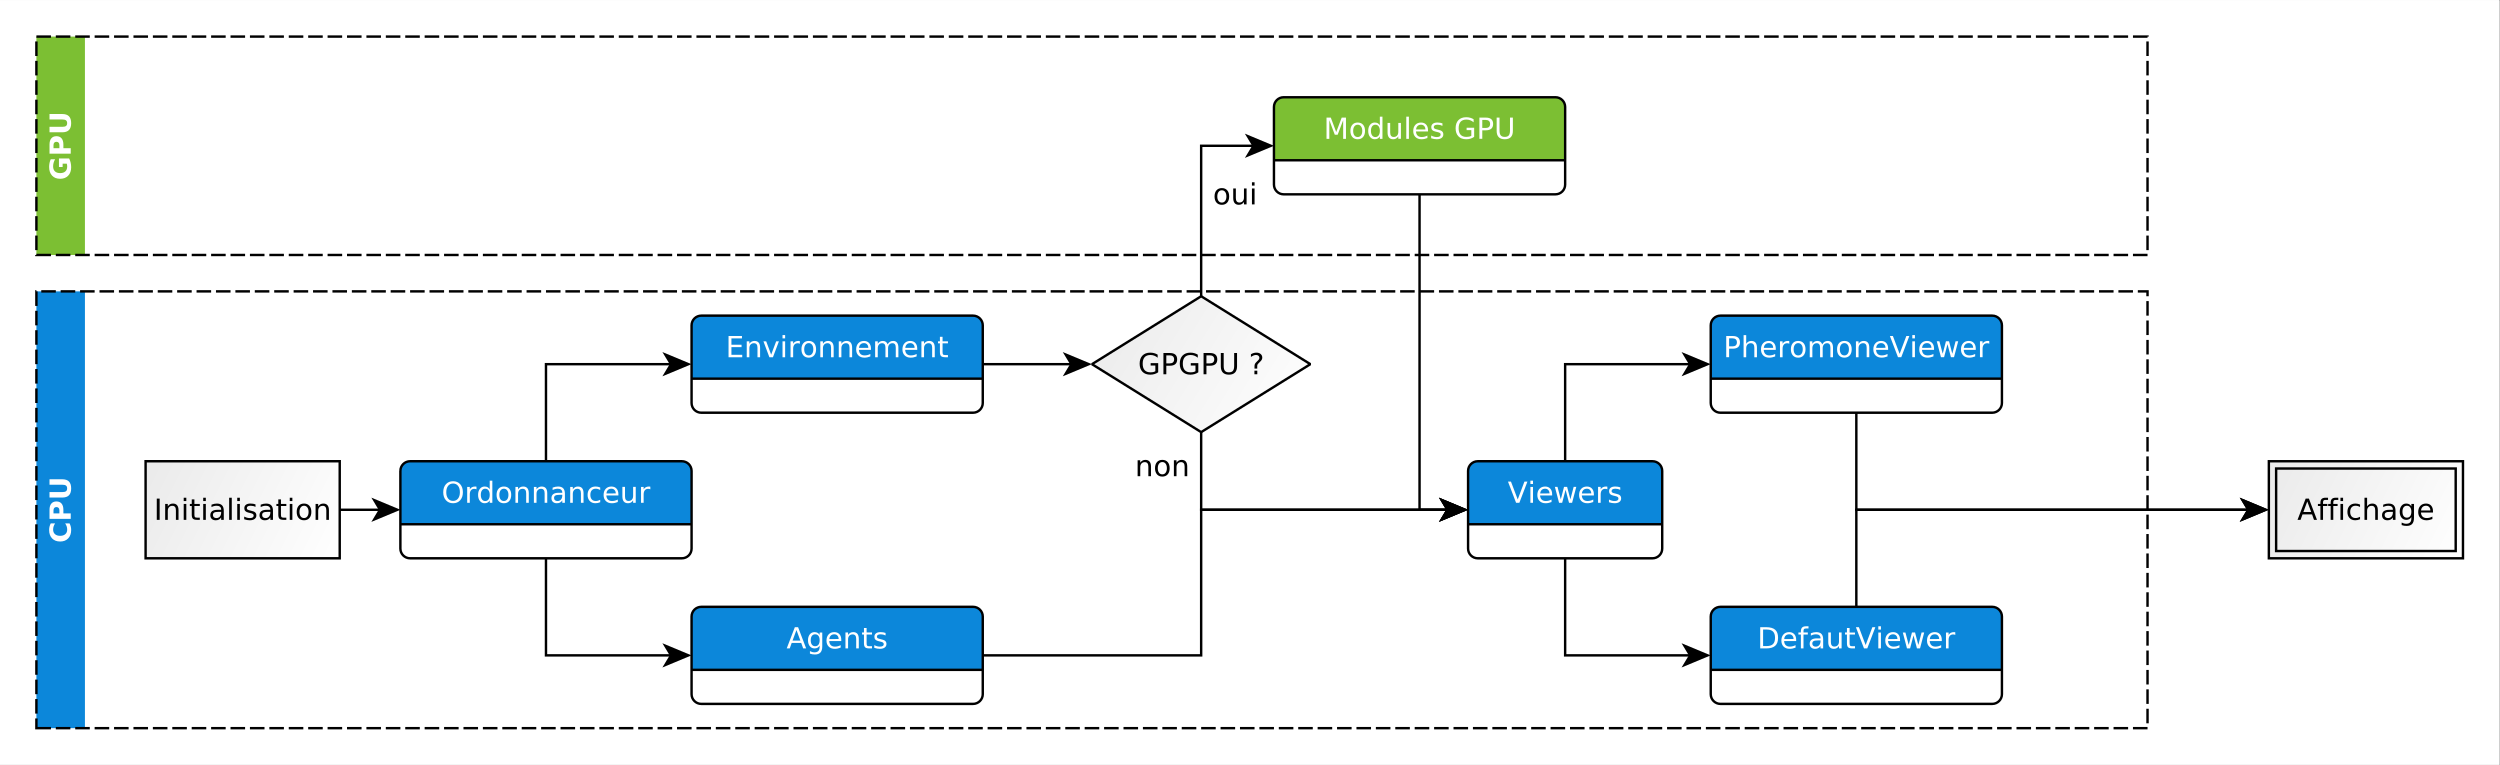 <?xml version="1.0" encoding="UTF-8" standalone="no"?>
<svg
   xmlns:dc="http://purl.org/dc/elements/1.1/"
   xmlns:cc="http://creativecommons.org/ns#"
   xmlns:rdf="http://www.w3.org/1999/02/22-rdf-syntax-ns#"
   xmlns:svg="http://www.w3.org/2000/svg"
   xmlns="http://www.w3.org/2000/svg"
   viewBox="0 0 1373.333 420"
   height="420"
   width="1373.333"
   xml:space="preserve"
   id="svg2"
   version="1.1"><rect x="0" y="0" width="1373.333" height="420" fill="#333333" stroke="none"/><defs
     id="defs6"><linearGradient
       id="linearGradient24"
       spreadMethod="pad"
       gradientTransform="matrix(10,0,0,-10,450,4650)"
       gradientUnits="userSpaceOnUse"
       y2="255"
       x2="-10"
       y1="165"
       x1="-30"><stop
         id="stop20"
         offset="0"
         style="stop-opacity:1;stop-color:#7cbf33" /><stop
         id="stop22"
         offset="1"
         style="stop-opacity:1;stop-color:#7cbf33" /></linearGradient><clipPath
       id="clipPath38"
       clipPathUnits="userSpaceOnUse"><path
         id="path36"
         d="M 0,0 H 10300 V 990.309 H 0 Z" /></clipPath><linearGradient
       id="linearGradient44"
       spreadMethod="pad"
       gradientTransform="matrix(10,0,0,-10,450,4650)"
       gradientUnits="userSpaceOnUse"
       y2="380"
       x2="640"
       y1="365.969"
       x1="560"><stop
         id="stop40"
         offset="0"
         style="stop-opacity:1;stop-color:#ffffff" /><stop
         id="stop42"
         offset="1"
         style="stop-opacity:1;stop-color:#ffffff" /></linearGradient><clipPath
       id="clipPath54"
       clipPathUnits="userSpaceOnUse"><path
         id="path52"
         d="m 0,990.309 h 10300 v 2159.69 H 0 Z" /></clipPath><clipPath
       id="clipPath70"
       clipPathUnits="userSpaceOnUse"><path
         id="path68"
         d="M 0,0 H 10300 V 1590.31 H 0 Z" /></clipPath><linearGradient
       id="linearGradient76"
       spreadMethod="pad"
       gradientTransform="matrix(10,0,0,-10,450,4650)"
       gradientUnits="userSpaceOnUse"
       y2="320"
       x2="780"
       y1="305.969"
       x1="660"><stop
         id="stop72"
         offset="0"
         style="stop-opacity:1;stop-color:#ffffff" /><stop
         id="stop74"
         offset="1"
         style="stop-opacity:1;stop-color:#ffffff" /></linearGradient><clipPath
       id="clipPath86"
       clipPathUnits="userSpaceOnUse"><path
         id="path84"
         d="M 0,1590.31 H 10300 V 3150 H 0 Z" /></clipPath><clipPath
       id="clipPath102"
       clipPathUnits="userSpaceOnUse"><path
         id="path100"
         d="M 0,0 H 10300 V 390.309 H 0 Z" /></clipPath><linearGradient
       id="linearGradient108"
       spreadMethod="pad"
       gradientTransform="matrix(10,0,0,-10,450,4650)"
       gradientUnits="userSpaceOnUse"
       y2="440"
       x2="780"
       y1="425.969"
       x1="660"><stop
         id="stop104"
         offset="0"
         style="stop-opacity:1;stop-color:#ffffff" /><stop
         id="stop106"
         offset="1"
         style="stop-opacity:1;stop-color:#ffffff" /></linearGradient><clipPath
       id="clipPath118"
       clipPathUnits="userSpaceOnUse"><path
         id="path116"
         d="m 0,390.309 h 10300 v 2759.69 H 0 Z" /></clipPath><linearGradient
       id="linearGradient132"
       spreadMethod="pad"
       gradientTransform="matrix(10,0,0,-10,450,4650)"
       gradientUnits="userSpaceOnUse"
       y2="380"
       x2="970"
       y1="340"
       x1="890"><stop
         id="stop128"
         offset="0"
         style="stop-opacity:1;stop-color:#eaeaea" /><stop
         id="stop130"
         offset="1"
         style="stop-opacity:1;stop-color:#ffffff" /></linearGradient><clipPath
       id="clipPath148"
       clipPathUnits="userSpaceOnUse"><path
         id="path146"
         d="M 0,0 H 10300 V 1590.31 H 0 Z" /></clipPath><linearGradient
       id="linearGradient154"
       spreadMethod="pad"
       gradientTransform="matrix(10,0,0,-10,450,4650)"
       gradientUnits="userSpaceOnUse"
       y2="320"
       x2="360"
       y1="305.969"
       x1="240"><stop
         id="stop150"
         offset="0"
         style="stop-opacity:1;stop-color:#ffffff" /><stop
         id="stop152"
         offset="1"
         style="stop-opacity:1;stop-color:#ffffff" /></linearGradient><clipPath
       id="clipPath164"
       clipPathUnits="userSpaceOnUse"><path
         id="path162"
         d="M 0,1590.31 H 10300 V 3150 H 0 Z" /></clipPath><clipPath
       id="clipPath180"
       clipPathUnits="userSpaceOnUse"><path
         id="path178"
         d="M 0,0 H 10300 V 390.309 H 0 Z" /></clipPath><linearGradient
       id="linearGradient186"
       spreadMethod="pad"
       gradientTransform="matrix(10,0,0,-10,450,4650)"
       gradientUnits="userSpaceOnUse"
       y2="440"
       x2="360"
       y1="425.969"
       x1="240"><stop
         id="stop182"
         offset="0"
         style="stop-opacity:1;stop-color:#ffffff" /><stop
         id="stop184"
         offset="1"
         style="stop-opacity:1;stop-color:#ffffff" /></linearGradient><clipPath
       id="clipPath196"
       clipPathUnits="userSpaceOnUse"><path
         id="path194"
         d="m 0,390.309 h 10300 v 2759.69 H 0 Z" /></clipPath><clipPath
       id="clipPath212"
       clipPathUnits="userSpaceOnUse"><path
         id="path210"
         d="M 0,0 H 10300 V 990.309 H 0 Z" /></clipPath><linearGradient
       id="linearGradient218"
       spreadMethod="pad"
       gradientTransform="matrix(10,0,0,-10,450,4650)"
       gradientUnits="userSpaceOnUse"
       y2="380"
       x2="240"
       y1="365.969"
       x1="120"><stop
         id="stop214"
         offset="0"
         style="stop-opacity:1;stop-color:#ffffff" /><stop
         id="stop216"
         offset="1"
         style="stop-opacity:1;stop-color:#ffffff" /></linearGradient><clipPath
       id="clipPath228"
       clipPathUnits="userSpaceOnUse"><path
         id="path226"
         d="m 0,990.309 h 10300 v 2159.69 H 0 Z" /></clipPath><linearGradient
       id="linearGradient242"
       spreadMethod="pad"
       gradientTransform="matrix(10,0,0,-10,450,4650)"
       gradientUnits="userSpaceOnUse"
       y2="328"
       x2="495"
       y1="272"
       x1="405"><stop
         id="stop238"
         offset="0"
         style="stop-opacity:1;stop-color:#eaeaea" /><stop
         id="stop240"
         offset="1"
         style="stop-opacity:1;stop-color:#ffffff" /></linearGradient><linearGradient
       id="linearGradient254"
       spreadMethod="pad"
       gradientTransform="matrix(10,0,0,-10,450,4650)"
       gradientUnits="userSpaceOnUse"
       y2="450"
       x2="-10"
       y1="270"
       x1="-30"><stop
         id="stop250"
         offset="0"
         style="stop-opacity:1;stop-color:#0c87da" /><stop
         id="stop252"
         offset="1"
         style="stop-opacity:1;stop-color:#0c87da" /></linearGradient><clipPath
       id="clipPath266"
       clipPathUnits="userSpaceOnUse"><path
         id="path264"
         d="M 0,0 H 10300 V 2490.31 H 0 Z" /></clipPath><linearGradient
       id="linearGradient272"
       spreadMethod="pad"
       gradientTransform="matrix(10,0,0,-10,450,4650)"
       gradientUnits="userSpaceOnUse"
       y2="230"
       x2="600"
       y1="215.969"
       x1="480"><stop
         id="stop268"
         offset="0"
         style="stop-opacity:1;stop-color:#ffffff" /><stop
         id="stop270"
         offset="1"
         style="stop-opacity:1;stop-color:#ffffff" /></linearGradient><clipPath
       id="clipPath282"
       clipPathUnits="userSpaceOnUse"><path
         id="path280"
         d="m 0,2490.31 h 10300 v 659.688 H 0 Z" /></clipPath><linearGradient
       id="linearGradient298"
       spreadMethod="pad"
       gradientTransform="matrix(10,0,0,-10,450,4650)"
       gradientUnits="userSpaceOnUse"
       y2="380"
       x2="95"
       y1="340"
       x1="15"><stop
         id="stop294"
         offset="0"
         style="stop-opacity:1;stop-color:#eaeaea" /><stop
         id="stop296"
         offset="1"
         style="stop-opacity:1;stop-color:#ffffff" /></linearGradient></defs><g
     transform="matrix(1.333,0,0,-1.333,0,420)"
     id="g10"><g
       transform="scale(0.1)"
       id="g12"><path
         id="path14"
         style="fill:#ffffff;fill-opacity:1;fill-rule:nonzero;stroke:none"
         d="M 0,3150 H 10300 V 0 H 0 v 3150" /><path
         id="path16"
         style="fill:#ffffff;fill-opacity:1;fill-rule:nonzero;stroke:none"
         d="M 0,3150 H 10300 V 0 H 0 v 3150" /><path
         id="path18"
         style="fill:#ffffff;fill-opacity:1;fill-rule:nonzero;stroke:none"
         d="M 0,3150 H 10300 V 0 H 0 v 3150" /><path
         id="path26"
         style="fill:url(#linearGradient24);fill-opacity:1;fill-rule:nonzero;stroke:none"
         d="m 150,2100 h 200 v 900 H 150 Z" /><path
         id="path28"
         style="fill:#ffffff;fill-opacity:1;fill-rule:nonzero;stroke:none"
         d="m 284.98,2497.75 c 2.813,-5.63 4.895,-11.46 6.25,-17.5 1.356,-6.04 2.032,-12.29 2.032,-18.75 0,-14.59 -4.09,-26.15 -12.266,-34.69 -8.176,-8.54 -19.191,-12.81 -33.047,-12.81 -14.168,0 -25.285,4.35 -33.359,13.04 -8.074,8.7 -12.11,20.6 -12.11,35.71 0,5.73 0.547,11.27 1.641,16.64 1.094,5.36 2.734,10.39 4.922,15.07 h 17.969 c -2.707,-4.89 -4.739,-9.73 -6.094,-14.53 -1.355,-4.79 -2.031,-9.63 -2.031,-14.53 0,-8.95 2.5,-15.86 7.5,-20.7 5,-4.84 12.187,-7.27 21.562,-7.27 9.168,0 16.278,2.35 21.328,7.03 5.051,4.69 7.578,11.31 7.578,19.85 0,2.4 -0.128,4.61 -0.39,6.64 -0.262,2.03 -0.703,3.83 -1.328,5.39 h -17.032 v -13.75 h -15.156 v 35.16 z m -80.937,19.9 v 37.34 c 0,11.15 2.473,19.69 7.422,25.63 4.949,5.93 12.004,8.9 21.172,8.9 9.168,0 16.222,-2.97 21.172,-8.9 4.949,-5.94 7.421,-14.48 7.421,-25.63 v -14.84 h 30.313 v -22.5 z m 16.406,22.5 h 24.375 v 12.5 c 0,4.37 -1.066,7.76 -3.203,10.15 -2.137,2.4 -5.129,3.6 -8.984,3.6 -3.957,0 -6.981,-1.2 -9.063,-3.6 -2.082,-2.39 -3.125,-5.78 -3.125,-10.15 z m -16.406,65.45 v 22.5 h 52.5 c 7.187,0 12.344,1.17 15.469,3.51 3.125,2.35 4.687,6.23 4.687,11.64 0,5.32 -1.562,9.17 -4.687,11.57 -3.125,2.39 -8.282,3.59 -15.469,3.59 h -52.5 v 22.5 h 52.5 c 12.395,0 21.613,-3.1 27.656,-9.3 6.043,-6.19 9.063,-15.65 9.063,-28.36 0,-12.7 -3.02,-22.16 -9.063,-28.36 -6.043,-6.19 -15.261,-9.29 -27.656,-9.29 h -52.5" /><path
         id="path30"
         style="fill:none;stroke:#000000;stroke-width:10;stroke-linecap:butt;stroke-linejoin:miter;stroke-miterlimit:1.45;stroke-dasharray:60, 20;stroke-dashoffset:0;stroke-opacity:1"
         d="m 150,2100 h 8700 v 900 H 150 Z" /><g
         id="g32"><g
           clip-path="url(#clipPath38)"
           id="g34"><path
             id="path46"
             style="fill:url(#linearGradient44);fill-opacity:1;fill-rule:nonzero;stroke:none"
             d="M 6050,1210 V 890 c 0,-22.09 17.91,-40 40,-40 h 720 c 22.09,0 40,17.91 40,40 v 320 c 0,22.09 -17.91,40 -40,40 h -720 c -22.09,0 -40,-17.91 -40,-40" /></g></g><g
         id="g48"><g
           clip-path="url(#clipPath54)"
           id="g50"><path
             id="path56"
             style="fill:#0c87da;fill-opacity:1;fill-rule:nonzero;stroke:none"
             d="M 6050,1210 V 890 c 0,-22.09 17.91,-40 40,-40 h 720 c 22.09,0 40,17.91 40,40 v 320 c 0,22.09 -17.91,40 -40,40 h -720 c -22.09,0 -40,-17.91 -40,-40" /></g></g><path
         id="path58"
         style="fill:none;stroke:#000000;stroke-width:10;stroke-linecap:butt;stroke-linejoin:miter;stroke-miterlimit:1.45;stroke-dasharray:none;stroke-opacity:1"
         d="M 6050,1210 V 890 c 0,-22.09 17.91,-40 40,-40 h 720 c 22.09,0 40,17.91 40,40 v 320 c 0,22.09 -17.91,40 -40,40 h -720 c -22.09,0 -40,-17.91 -40,-40 z" /><path
         id="path60"
         style="fill:none;stroke:#000000;stroke-width:10;stroke-linecap:butt;stroke-linejoin:miter;stroke-miterlimit:1.45;stroke-dasharray:none;stroke-opacity:1"
         d="m 6050,990.309 h 800" /><path
         id="path62"
         style="fill:#ffffff;fill-opacity:1;fill-rule:nonzero;stroke:none"
         d="m 6247.83,1078.61 -33.44,87.5 h 12.35 l 27.81,-73.59 27.66,73.59 h 12.34 l -33.28,-87.5 z m 58.97,65.63 h 10.78 v -65.63 h -10.78 z m 0,25.62 h 10.78 v -13.75 h -10.78 z m 89.59,-55.78 v -5.15 h -49.69 c 0.52,-7.5 2.79,-13.18 6.8,-17.04 4.01,-3.85 9.55,-5.78 16.64,-5.78 4.16,0 8.2,0.5 12.11,1.49 3.9,0.99 7.78,2.52 11.64,4.61 v -10.32 c -3.96,-1.56 -7.97,-2.78 -12.03,-3.67 -4.07,-0.88 -8.18,-1.33 -12.35,-1.33 -10.41,0 -18.7,3.05 -24.84,9.15 -6.15,6.09 -9.22,14.34 -9.22,24.76 0,10.73 2.92,19.25 8.75,25.55 5.83,6.3 13.65,9.45 23.44,9.45 8.85,0 15.86,-2.84 21.01,-8.51 5.16,-5.68 7.74,-13.42 7.74,-23.21 z m -10.78,3.28 c -0.11,5.84 -1.78,10.52 -5,14.07 -3.23,3.54 -7.5,5.31 -12.82,5.31 -6.04,0 -10.86,-1.72 -14.45,-5.16 -3.59,-3.44 -5.65,-8.23 -6.17,-14.37 z m 22.1,26.88 h 10.79 l 13.59,-51.25 13.28,51.25 h 12.81 l 13.44,-51.25 13.44,51.25 h 10.78 l -17.19,-65.63 H 6466 l -14.22,53.75 -14.07,-53.75 h -12.81 z m 160.65,-30.16 v -5.15 h -49.69 c 0.52,-7.5 2.79,-13.18 6.8,-17.04 4.01,-3.85 9.56,-5.78 16.64,-5.78 4.17,0 8.2,0.5 12.11,1.49 3.9,0.99 7.79,2.52 11.64,4.61 v -10.32 c -3.96,-1.56 -7.97,-2.78 -12.03,-3.67 -4.06,-0.88 -8.18,-1.33 -12.35,-1.33 -10.41,0 -18.69,3.05 -24.84,9.15 -6.15,6.09 -9.22,14.34 -9.22,24.76 0,10.73 2.92,19.25 8.75,25.55 5.84,6.3 13.65,9.45 23.44,9.45 8.85,0 15.86,-2.84 21.01,-8.51 5.16,-5.68 7.74,-13.42 7.74,-23.21 z m -10.78,3.28 c -0.11,5.84 -1.77,10.52 -5,14.07 -3.23,3.54 -7.5,5.31 -12.81,5.31 -6.05,0 -10.86,-1.72 -14.46,-5.16 -3.59,-3.44 -5.65,-8.23 -6.17,-14.37 z m 66.48,16.88 c -1.25,0.62 -2.58,1.12 -3.98,1.48 -1.41,0.37 -3,0.55 -4.77,0.55 -6.04,0 -10.7,-1.98 -13.98,-5.94 -3.28,-3.96 -4.92,-9.69 -4.92,-17.19 v -34.53 h -10.79 v 65.63 h 10.79 v -10.16 c 2.29,3.96 5.26,6.9 8.9,8.83 3.65,1.93 8.08,2.89 13.28,2.89 0.73,0 1.54,-0.05 2.43,-0.16 0.88,-0.1 1.84,-0.26 2.89,-0.46 z m 53.09,8.12 v -10.31 c -3.02,1.56 -6.17,2.74 -9.45,3.52 -3.29,0.78 -6.7,1.17 -10.24,1.17 -5.31,0 -9.32,-0.81 -12.03,-2.42 -2.71,-1.62 -4.06,-4.09 -4.06,-7.43 0,-2.5 0.96,-4.45 2.89,-5.85 1.92,-1.41 5.81,-2.74 11.64,-3.99 l 3.59,-0.94 c 7.71,-1.56 13.18,-3.85 16.41,-6.87 3.23,-3.02 4.84,-7.19 4.84,-12.5 0,-6.15 -2.42,-10.99 -7.26,-14.53 -4.85,-3.54 -11.49,-5.32 -19.93,-5.32 -3.54,0 -7.21,0.34 -11.01,1.02 -3.8,0.68 -7.79,1.69 -11.95,3.05 v 11.25 c 3.95,-2.09 7.86,-3.65 11.71,-4.69 3.86,-1.04 7.71,-1.56 11.57,-1.56 5,0 8.88,0.86 11.64,2.58 2.76,1.71 4.14,4.19 4.14,7.42 0,2.91 -0.99,5.15 -2.97,6.72 -1.98,1.56 -6.3,3.07 -12.97,4.53 l -3.75,0.78 c -6.67,1.46 -11.48,3.64 -14.45,6.56 -2.97,2.92 -4.46,6.88 -4.46,11.88 0,6.25 2.19,11.04 6.57,14.37 4.37,3.33 10.57,5 18.59,5 3.96,0 7.71,-0.29 11.25,-0.86 3.54,-0.57 6.77,-1.43 9.69,-2.58" /><g
         id="g64"><g
           clip-path="url(#clipPath70)"
           id="g66"><path
             id="path78"
             style="fill:url(#linearGradient76);fill-opacity:1;fill-rule:nonzero;stroke:none"
             d="m 7050,1810 v -320 c 0,-22.09 17.91,-40 40,-40 h 1120 c 22.09,0 40,17.91 40,40 v 320 c 0,22.09 -17.91,40 -40,40 H 7090 c -22.09,0 -40,-17.91 -40,-40" /></g></g><g
         id="g80"><g
           clip-path="url(#clipPath86)"
           id="g82"><path
             id="path88"
             style="fill:#0c87da;fill-opacity:1;fill-rule:nonzero;stroke:none"
             d="m 7050,1810 v -320 c 0,-22.09 17.91,-40 40,-40 h 1120 c 22.09,0 40,17.91 40,40 v 320 c 0,22.09 -17.91,40 -40,40 H 7090 c -22.09,0 -40,-17.91 -40,-40" /></g></g><path
         id="path90"
         style="fill:none;stroke:#000000;stroke-width:10;stroke-linecap:butt;stroke-linejoin:miter;stroke-miterlimit:1.45;stroke-dasharray:none;stroke-opacity:1"
         d="m 7050,1810 v -320 c 0,-22.09 17.91,-40 40,-40 h 1120 c 22.09,0 40,17.91 40,40 v 320 c 0,22.09 -17.91,40 -40,40 H 7090 c -22.09,0 -40,-17.91 -40,-40 z" /><path
         id="path92"
         style="fill:none;stroke:#000000;stroke-width:10;stroke-linecap:butt;stroke-linejoin:miter;stroke-miterlimit:1.45;stroke-dasharray:none;stroke-opacity:1"
         d="M 7050,1590.31 H 8250" /><path
         id="path94"
         style="fill:#ffffff;fill-opacity:1;fill-rule:nonzero;stroke:none"
         d="m 7125.71,1756.43 v -32.97 h 14.85 c 5.52,0 9.79,1.43 12.81,4.29 3.02,2.87 4.53,6.96 4.53,12.27 0,5.21 -1.51,9.24 -4.53,12.11 -3.02,2.86 -7.29,4.3 -12.81,4.3 z m -11.87,9.68 h 26.72 c 9.89,0 17.34,-2.21 22.34,-6.64 5,-4.42 7.5,-10.91 7.5,-19.45 0,-8.65 -2.5,-15.18 -7.5,-19.61 -5,-4.43 -12.45,-6.64 -22.34,-6.64 h -14.85 v -35.16 h -11.87 z m 126.58,-47.81 v -39.69 h -10.78 v 39.22 c 0,6.25 -1.23,10.91 -3.67,13.99 -2.45,3.07 -6.07,4.61 -10.86,4.61 -5.84,0 -10.45,-1.85 -13.83,-5.55 -3.39,-3.7 -5.08,-8.78 -5.08,-15.24 v -37.03 h -10.78 v 91.25 h 10.78 v -35.78 c 2.61,3.96 5.65,6.9 9.14,8.83 3.49,1.93 7.53,2.89 12.11,2.89 7.5,0 13.2,-2.32 17.11,-6.95 3.91,-4.64 5.86,-11.49 5.86,-20.55 z m 77.62,-4.22 v -5.15 h -49.69 c 0.52,-7.5 2.79,-13.18 6.8,-17.04 4.01,-3.85 9.55,-5.78 16.64,-5.78 4.16,0 8.2,0.5 12.11,1.49 3.9,0.99 7.78,2.52 11.64,4.61 v -10.32 c -3.96,-1.56 -7.97,-2.78 -12.03,-3.67 -4.07,-0.88 -8.18,-1.33 -12.35,-1.33 -10.41,0 -18.7,3.05 -24.84,9.15 -6.15,6.09 -9.22,14.34 -9.22,24.76 0,10.73 2.92,19.25 8.75,25.55 5.83,6.3 13.65,9.45 23.44,9.45 8.85,0 15.86,-2.84 21.01,-8.51 5.16,-5.68 7.74,-13.42 7.74,-23.21 z m -10.78,3.28 c -0.11,5.84 -1.77,10.52 -5,14.07 -3.23,3.54 -7.5,5.31 -12.82,5.31 -6.04,0 -10.86,-1.72 -14.45,-5.16 -3.59,-3.44 -5.65,-8.23 -6.17,-14.37 z m 66.48,16.88 c -1.25,0.62 -2.58,1.12 -3.98,1.48 -1.41,0.37 -3,0.55 -4.77,0.55 -6.04,0 -10.7,-1.98 -13.98,-5.94 -3.29,-3.96 -4.93,-9.69 -4.93,-17.19 v -34.53 h -10.78 v 65.63 h 10.78 v -10.16 c 2.3,3.96 5.26,6.9 8.91,8.83 3.65,1.93 8.07,2.89 13.28,2.89 0.73,0 1.54,-0.05 2.42,-0.16 0.89,-0.1 1.85,-0.26 2.89,-0.46 z m 36.68,2.5 c -5.73,0 -10.29,-2.27 -13.67,-6.8 -3.39,-4.53 -5.08,-10.7 -5.08,-18.51 0,-7.92 1.67,-14.12 5,-18.6 3.33,-4.48 7.92,-6.72 13.75,-6.72 5.73,0 10.29,2.27 13.67,6.8 3.39,4.53 5.08,10.7 5.08,18.52 0,7.7 -1.69,13.85 -5.08,18.43 -3.38,4.59 -7.94,6.88 -13.67,6.88 z m 0,9.06 c 9.37,0 16.74,-3.05 22.11,-9.14 5.36,-6.09 8.05,-14.51 8.05,-25.23 0,-10.73 -2.69,-19.17 -8.05,-25.32 -5.37,-6.14 -12.74,-9.22 -22.11,-9.22 -9.38,0 -16.74,3.08 -22.11,9.22 -5.36,6.15 -8.05,14.59 -8.05,25.32 0,10.72 2.69,19.14 8.05,25.23 5.37,6.09 12.73,9.14 22.11,9.14 z m 99.04,-14.22 c 2.71,4.9 5.94,8.49 9.69,10.78 3.75,2.29 8.18,3.44 13.28,3.44 6.88,0 12.16,-2.4 15.86,-7.19 3.7,-4.79 5.55,-11.56 5.55,-20.31 v -39.69 h -10.78 v 39.22 c 0,6.36 -1.12,11.04 -3.36,14.06 -2.24,3.03 -5.65,4.54 -10.24,4.54 -5.62,0 -10.05,-1.85 -13.28,-5.55 -3.23,-3.7 -4.84,-8.78 -4.84,-15.24 v -37.03 h -10.78 v 39.22 c 0,6.36 -1.12,11.04 -3.36,14.06 -2.24,3.03 -5.71,4.54 -10.39,4.54 -5.52,0 -9.9,-1.85 -13.13,-5.55 -3.23,-3.7 -4.84,-8.78 -4.84,-15.24 v -37.03 h -10.78 v 65.63 h 10.78 v -10.16 c 2.5,3.96 5.47,6.9 8.9,8.83 3.44,1.93 7.5,2.89 12.19,2.89 4.79,0 8.86,-1.2 12.19,-3.59 3.33,-2.4 5.78,-5.94 7.34,-10.63 z m 91.27,5.16 c -5.73,0 -10.28,-2.27 -13.67,-6.8 -3.38,-4.53 -5.08,-10.7 -5.08,-18.51 0,-7.92 1.67,-14.12 5,-18.6 3.34,-4.48 7.92,-6.72 13.75,-6.72 5.73,0 10.29,2.27 13.67,6.8 3.39,4.53 5.08,10.7 5.08,18.52 0,7.7 -1.69,13.85 -5.08,18.43 -3.38,4.59 -7.94,6.88 -13.67,6.88 z m 0,9.06 c 9.38,0 16.75,-3.05 22.11,-9.14 5.37,-6.09 8.05,-14.51 8.05,-25.23 0,-10.73 -2.68,-19.17 -8.05,-25.32 -5.36,-6.14 -12.73,-9.22 -22.11,-9.22 -9.37,0 -16.74,3.08 -22.11,9.22 -5.36,6.15 -8.04,14.59 -8.04,25.32 0,10.72 2.68,19.14 8.04,25.23 5.37,6.09 12.74,9.14 22.11,9.14 z m 102.64,-27.5 v -39.69 h -10.78 v 39.22 c 0,6.25 -1.23,10.91 -3.67,13.99 -2.45,3.07 -6.07,4.61 -10.86,4.61 -5.84,0 -10.45,-1.85 -13.83,-5.55 -3.39,-3.7 -5.08,-8.78 -5.08,-15.24 v -37.03 h -10.78 v 65.63 h 10.78 v -10.16 c 2.6,3.96 5.65,6.9 9.14,8.83 3.49,1.93 7.53,2.89 12.11,2.89 7.5,0 13.2,-2.32 17.11,-6.95 3.91,-4.64 5.86,-11.49 5.86,-20.55 z m 77.62,-4.22 v -5.15 h -49.69 c 0.52,-7.5 2.79,-13.18 6.8,-17.04 4.01,-3.85 9.55,-5.78 16.64,-5.78 4.16,0 8.2,0.5 12.11,1.49 3.9,0.99 7.78,2.52 11.64,4.61 v -10.32 c -3.96,-1.56 -7.97,-2.78 -12.03,-3.67 -4.07,-0.88 -8.18,-1.33 -12.35,-1.33 -10.42,0 -18.7,3.05 -24.84,9.15 -6.15,6.09 -9.22,14.34 -9.22,24.76 0,10.73 2.92,19.25 8.75,25.55 5.83,6.3 13.64,9.45 23.44,9.45 8.85,0 15.86,-2.84 21.01,-8.51 5.16,-5.68 7.74,-13.42 7.74,-23.21 z m -10.78,3.28 c -0.11,5.84 -1.78,10.52 -5,14.07 -3.23,3.54 -7.5,5.31 -12.82,5.31 -6.04,0 -10.86,-1.72 -14.45,-5.16 -3.59,-3.44 -5.65,-8.23 -6.17,-14.37 z m 51.48,-38.75 -33.44,87.5 h 12.35 l 27.81,-73.59 27.65,73.59 h 12.35 l -33.28,-87.5 z m 58.96,65.63 h 10.79 v -65.63 h -10.79 z m 0,25.62 h 10.79 v -13.75 h -10.79 z m 89.59,-55.78 v -5.15 h -49.68 c 0.52,-7.5 2.78,-13.18 6.79,-17.04 4.01,-3.85 9.56,-5.78 16.64,-5.78 4.17,0 8.21,0.5 12.11,1.49 3.91,0.99 7.79,2.52 11.64,4.61 v -10.32 c -3.95,-1.56 -7.96,-2.78 -12.03,-3.67 -4.06,-0.88 -8.17,-1.33 -12.34,-1.33 -10.42,0 -18.7,3.05 -24.84,9.15 -6.15,6.09 -9.22,14.34 -9.22,24.76 0,10.73 2.91,19.25 8.75,25.55 5.83,6.3 13.64,9.45 23.43,9.45 8.86,0 15.86,-2.84 21.02,-8.51 5.16,-5.68 7.73,-13.42 7.73,-23.21 z m -10.78,3.28 c -0.1,5.84 -1.77,10.52 -5,14.07 -3.23,3.54 -7.5,5.31 -12.81,5.31 -6.04,0 -10.86,-1.72 -14.45,-5.16 -3.6,-3.44 -5.65,-8.23 -6.17,-14.37 z m 22.11,26.88 h 10.78 l 13.6,-51.25 13.28,51.25 h 12.81 l 13.44,-51.25 13.44,51.25 h 10.78 l -17.19,-65.63 h -12.66 l -14.22,53.75 -14.06,-53.75 h -12.81 z m 160.65,-30.16 v -5.15 h -49.69 c 0.52,-7.5 2.79,-13.18 6.8,-17.04 4.01,-3.85 9.55,-5.78 16.64,-5.78 4.16,0 8.2,0.5 12.11,1.49 3.9,0.99 7.78,2.52 11.64,4.61 v -10.32 c -3.96,-1.56 -7.97,-2.78 -12.03,-3.67 -4.07,-0.88 -8.18,-1.33 -12.35,-1.33 -10.41,0 -18.7,3.05 -24.84,9.15 -6.15,6.09 -9.22,14.34 -9.22,24.76 0,10.73 2.92,19.25 8.75,25.55 5.83,6.3 13.65,9.45 23.44,9.45 8.85,0 15.86,-2.84 21.01,-8.51 5.16,-5.68 7.74,-13.42 7.74,-23.21 z m -10.78,3.28 c -0.11,5.84 -1.78,10.52 -5,14.07 -3.23,3.54 -7.5,5.31 -12.82,5.31 -6.04,0 -10.86,-1.72 -14.45,-5.16 -3.59,-3.44 -5.65,-8.23 -6.17,-14.37 z m 66.48,16.88 c -1.25,0.62 -2.58,1.12 -3.98,1.48 -1.41,0.37 -3,0.55 -4.77,0.55 -6.04,0 -10.7,-1.98 -13.98,-5.94 -3.29,-3.96 -4.93,-9.69 -4.93,-17.19 v -34.53 h -10.78 v 65.63 h 10.78 v -10.16 c 2.3,3.96 5.26,6.9 8.91,8.83 3.65,1.93 8.07,2.89 13.28,2.89 0.73,0 1.54,-0.05 2.42,-0.16 0.89,-0.1 1.85,-0.26 2.89,-0.46 l 0.16,-10.94" /><g
         id="g96"><g
           clip-path="url(#clipPath102)"
           id="g98"><path
             id="path110"
             style="fill:url(#linearGradient108);fill-opacity:1;fill-rule:nonzero;stroke:none"
             d="M 7050,610 V 290 c 0,-22.09 17.91,-40 40,-40 h 1120 c 22.09,0 40,17.91 40,40 v 320 c 0,22.09 -17.91,40 -40,40 H 7090 c -22.09,0 -40,-17.91 -40,-40" /></g></g><g
         id="g112"><g
           clip-path="url(#clipPath118)"
           id="g114"><path
             id="path120"
             style="fill:#0c87da;fill-opacity:1;fill-rule:nonzero;stroke:none"
             d="M 7050,610 V 290 c 0,-22.09 17.91,-40 40,-40 h 1120 c 22.09,0 40,17.91 40,40 v 320 c 0,22.09 -17.91,40 -40,40 H 7090 c -22.09,0 -40,-17.91 -40,-40" /></g></g><path
         id="path122"
         style="fill:none;stroke:#000000;stroke-width:10;stroke-linecap:butt;stroke-linejoin:miter;stroke-miterlimit:1.45;stroke-dasharray:none;stroke-opacity:1"
         d="M 7050,610 V 290 c 0,-22.09 17.91,-40 40,-40 h 1120 c 22.09,0 40,17.91 40,40 v 320 c 0,22.09 -17.91,40 -40,40 H 7090 c -22.09,0 -40,-17.91 -40,-40 z" /><path
         id="path124"
         style="fill:none;stroke:#000000;stroke-width:10;stroke-linecap:butt;stroke-linejoin:miter;stroke-miterlimit:1.45;stroke-dasharray:none;stroke-opacity:1"
         d="M 7050,390.309 H 8250" /><path
         id="path126"
         style="fill:#ffffff;fill-opacity:1;fill-rule:nonzero;stroke:none"
         d="m 7265.75,556.43 v -68.129 h 14.38 c 12.08,0 20.91,2.738 26.48,8.199 5.57,5.469 8.36,14.141 8.36,26.02 0,11.671 -2.79,20.23 -8.36,25.699 -5.57,5.472 -14.4,8.211 -26.48,8.211 z m -11.87,9.679 h 24.37 c 16.98,0 29.43,-3.507 37.35,-10.539 7.91,-7.031 11.87,-18.05 11.87,-33.05 0,-15.098 -3.98,-26.2 -11.95,-33.278 -7.97,-7.094 -20.39,-10.633 -37.27,-10.633 h -24.37 z m 148.18,-52.027 v -5.152 h -49.69 c 0.52,-7.5 2.79,-13.18 6.8,-17.039 4.01,-3.852 9.56,-5.782 16.64,-5.782 4.17,0 8.2,0.5 12.11,1.493 3.91,0.988 7.79,2.519 11.64,4.609 v -10.32 c -3.96,-1.559 -7.97,-2.782 -12.03,-3.672 -4.06,-0.879 -8.18,-1.328 -12.34,-1.328 -10.42,0 -18.7,3.05 -24.85,9.148 -6.14,6.09 -9.22,14.34 -9.22,24.762 0,10.73 2.92,19.25 8.75,25.551 5.84,6.3 13.65,9.449 23.44,9.449 8.85,0 15.86,-2.84 21.02,-8.512 5.15,-5.68 7.73,-13.418 7.73,-23.207 z m -10.78,3.277 c -0.1,5.84 -1.77,10.52 -5,14.071 -3.23,3.539 -7.5,5.312 -12.81,5.312 -6.04,0 -10.86,-1.722 -14.46,-5.16 -3.59,-3.441 -5.65,-8.23 -6.17,-14.371 z m 61.64,52.5 v -9.058 h -10.31 c -3.86,0 -6.54,-0.781 -8.05,-2.34 -1.51,-1.57 -2.27,-4.383 -2.27,-8.441 v -5.778 h 17.82 v -8.441 h -17.82 v -57.192 h -10.78 v 57.192 h -10.31 v 8.441 h 10.31 v 4.528 c 0,7.289 1.7,12.628 5.08,16.019 3.39,3.383 8.78,5.07 16.17,5.07 z m 38.81,-58.277 c -8.65,0 -14.66,-0.992 -18.05,-2.973 -3.38,-1.98 -5.08,-5.359 -5.08,-10.148 0,-3.859 1.28,-6.902 3.83,-9.141 2.55,-2.238 5.97,-3.359 10.24,-3.359 6.04,0 10.86,2.109 14.45,6.328 3.59,4.211 5.39,9.859 5.39,16.953 v 2.34 z m 21.56,4.527 v -37.5 h -10.78 v 10 c -2.5,-3.961 -5.57,-6.898 -9.22,-8.82 -3.64,-1.93 -8.12,-2.898 -13.44,-2.898 -6.77,0 -12.13,1.91 -16.09,5.711 -3.96,3.8 -5.94,8.828 -5.94,15.078 0,7.39 2.48,12.961 7.42,16.711 4.95,3.75 12.32,5.629 22.11,5.629 h 15.16 v 1.089 c 0,5 -1.64,8.86 -4.92,11.571 -3.28,2.699 -7.84,4.062 -13.67,4.062 -3.75,0 -7.43,-0.472 -11.02,-1.41 -3.59,-0.941 -7,-2.293 -10.23,-4.062 v 10 c 3.95,1.562 7.78,2.71 11.48,3.441 3.7,0.73 7.32,1.09 10.86,1.09 9.48,0 16.56,-2.449 21.25,-7.34 4.69,-4.902 7.03,-12.352 7.03,-22.352 z m 21.04,-11.558 v 39.691 h 10.78 v -39.383 c 0,-6.14 1.22,-10.777 3.67,-13.898 2.45,-3.129 6.07,-4.691 10.86,-4.691 5.83,0 10.44,1.851 13.83,5.55 3.38,3.692 5.07,8.77 5.07,15.231 v 37.191 h 10.79 v -65.633 h -10.79 v 10.161 c -2.6,-4.059 -5.62,-7.059 -9.06,-8.981 -3.44,-1.93 -7.45,-2.898 -12.03,-2.898 -7.6,0 -13.36,2.351 -17.26,7.039 -3.91,4.679 -5.86,11.562 -5.86,20.621 z m 87.93,58.277 v -18.586 h 22.18 v -8.441 h -22.18 V 500.18 c 0,-5.321 0.73,-8.731 2.18,-10.239 1.46,-1.511 4.43,-2.261 8.91,-2.261 h 11.09 v -9.071 h -11.09 c -8.33,0 -14.09,1.571 -17.27,4.692 -3.17,3.129 -4.76,8.75 -4.76,16.879 v 35.621 h -7.81 v 8.441 h 7.81 v 18.586 z m 59.39,-84.219 -33.44,87.5 h 12.35 l 27.81,-73.589 27.66,73.589 h 12.34 l -33.28,-87.5 z m 58.97,65.633 h 10.78 v -65.633 h -10.78 z m 0,25.617 h 10.78 v -13.75 h -10.78 z m 89.59,-55.777 v -5.152 h -49.69 c 0.52,-7.5 2.78,-13.18 6.79,-17.039 4.01,-3.852 9.56,-5.782 16.65,-5.782 4.16,0 8.2,0.5 12.1,1.493 3.91,0.988 7.79,2.519 11.65,4.609 v -10.32 c -3.96,-1.559 -7.97,-2.782 -12.04,-3.672 -4.06,-0.879 -8.17,-1.328 -12.34,-1.328 -10.42,0 -18.7,3.05 -24.84,9.148 -6.15,6.09 -9.22,14.34 -9.22,24.762 0,10.73 2.91,19.25 8.75,25.551 5.83,6.3 13.64,9.449 23.44,9.449 8.85,0 15.85,-2.84 21.01,-8.512 5.16,-5.68 7.74,-13.418 7.74,-23.207 z m -10.79,3.277 c -0.1,5.84 -1.77,10.52 -5,14.071 -3.23,3.539 -7.5,5.312 -12.81,5.312 -6.04,0 -10.86,-1.722 -14.45,-5.16 -3.6,-3.441 -5.65,-8.23 -6.17,-14.371 z m 22.11,26.883 h 10.78 l 13.6,-51.25 13.28,51.25 H 7892 l 13.44,-51.25 13.44,51.25 h 10.78 l -17.19,-65.633 h -12.66 l -14.21,53.75 -14.07,-53.75 h -12.81 z m 160.65,-30.16 v -5.152 h -49.69 c 0.52,-7.5 2.79,-13.18 6.8,-17.039 4.01,-3.852 9.55,-5.782 16.64,-5.782 4.16,0 8.2,0.5 12.11,1.493 3.9,0.988 7.78,2.519 11.64,4.609 v -10.32 c -3.96,-1.559 -7.97,-2.782 -12.03,-3.672 -4.07,-0.879 -8.18,-1.328 -12.35,-1.328 -10.41,0 -18.7,3.05 -24.84,9.148 -6.15,6.09 -9.22,14.34 -9.22,24.762 0,10.73 2.92,19.25 8.75,25.551 5.83,6.3 13.65,9.449 23.44,9.449 8.85,0 15.86,-2.84 21.01,-8.512 5.16,-5.68 7.74,-13.418 7.74,-23.207 z m -10.78,3.277 c -0.11,5.84 -1.77,10.52 -5,14.071 -3.23,3.539 -7.5,5.312 -12.82,5.312 -6.04,0 -10.86,-1.722 -14.45,-5.16 -3.59,-3.441 -5.65,-8.23 -6.17,-14.371 z m 66.48,16.883 c -1.25,0.617 -2.58,1.117 -3.98,1.477 -1.41,0.371 -3,0.551 -4.77,0.551 -6.04,0 -10.7,-1.981 -13.98,-5.938 -3.28,-3.961 -4.93,-9.691 -4.93,-17.191 v -34.532 h -10.78 v 65.633 h 10.78 v -10.16 c 2.3,3.957 5.27,6.898 8.91,8.828 3.65,1.93 8.07,2.891 13.28,2.891 0.73,0 1.54,-0.051 2.42,-0.16 0.89,-0.102 1.85,-0.262 2.89,-0.461 l 0.16,-10.938" /><path
         id="path134"
         style="fill:url(#linearGradient132);fill-opacity:1;fill-rule:nonzero;stroke:none"
         d="m 9350,850 h 800 v 400 h -800 z" /><path
         id="path136"
         style="fill:none;stroke:#000000;stroke-width:10;stroke-linecap:butt;stroke-linejoin:miter;stroke-miterlimit:1.45;stroke-dasharray:none;stroke-opacity:1"
         d="m 9350,850 h 800 v 400 h -800 z" /><path
         id="path138"
         style="fill:none;stroke:#000000;stroke-width:10;stroke-linecap:butt;stroke-linejoin:miter;stroke-miterlimit:1.45;stroke-dasharray:none;stroke-opacity:1"
         d="m 9380,1220 h 740 V 880 h -740 z" /><path
         id="path140"
         style="fill:#000000;fill-opacity:1;fill-rule:nonzero;stroke:none"
         d="m 9508.35,1084.24 -16.09,-43.44 h 32.18 z m -6.72,11.72 h 13.44 l 33.28,-87.5 h -12.34 l -7.97,22.5 h -39.38 l -7.97,-22.5 h -12.5 z m 92.25,3.75 v -9.07 h -10.32 c -3.85,0 -6.53,-0.78 -8.04,-2.34 -1.51,-1.56 -2.27,-4.37 -2.27,-8.44 v -5.78 h 17.81 v -8.44 h -17.81 v -57.18 h -10.78 v 57.18 h -10.31 v 8.44 h 10.31 v 4.53 c 0,7.29 1.69,12.63 5.08,16.02 3.38,3.38 8.77,5.08 16.17,5.08 z m 42.24,0 v -9.07 h -10.31 c -3.85,0 -6.54,-0.78 -8.05,-2.34 -1.51,-1.56 -2.26,-4.37 -2.26,-8.44 v -5.78 h 17.81 v -8.44 h -17.81 v -57.18 h -10.78 v 57.18 h -10.32 v 8.44 h 10.32 v 4.53 c 0,7.29 1.69,12.63 5.07,16.02 3.39,3.38 8.78,5.08 16.18,5.08 z m 8.97,-25.63 h 10.78 v -65.62 h -10.78 z m 0,25.63 h 10.78 v -13.75 h -10.78 z m 80.68,-28.13 v -10.15 c -3.12,1.77 -6.2,3.07 -9.22,3.9 -3.02,0.84 -6.09,1.25 -9.22,1.25 -7.08,0 -12.55,-2.21 -16.4,-6.64 -3.86,-4.43 -5.78,-10.65 -5.78,-18.67 0,-8.02 1.92,-14.25 5.78,-18.67 3.85,-4.43 9.32,-6.64 16.4,-6.64 3.13,0 6.2,0.41 9.22,1.25 3.02,0.83 6.1,2.08 9.22,3.75 v -10 c -3.02,-1.36 -6.14,-2.4 -9.37,-3.13 -3.23,-0.73 -6.67,-1.09 -10.32,-1.09 -9.89,0 -17.76,3.1 -23.59,9.3 -5.83,6.19 -8.75,14.6 -8.75,25.23 0,10.62 2.94,19.01 8.83,25.16 5.88,6.14 13.98,9.21 24.3,9.21 3.22,0 6.43,-0.33 9.6,-1.01 3.18,-0.68 6.28,-1.69 9.3,-3.05 z m 73.32,-23.44 v -39.68 h -10.78 v 39.22 c 0,6.25 -1.22,10.91 -3.67,13.98 -2.45,3.07 -6.07,4.61 -10.86,4.61 -5.83,0 -10.44,-1.85 -13.83,-5.55 -3.38,-3.7 -5.08,-8.77 -5.08,-15.23 v -37.03 h -10.78 v 91.25 h 10.78 v -35.78 c 2.61,3.95 5.65,6.9 9.14,8.82 3.49,1.93 7.53,2.89 12.11,2.89 7.5,0 13.21,-2.31 17.11,-6.95 3.91,-4.63 5.86,-11.48 5.86,-20.55 z m 51.21,-6.71 c -8.64,0 -14.66,-0.99 -18.04,-2.97 -3.39,-1.98 -5.08,-5.37 -5.08,-10.16 0,-3.85 1.27,-6.9 3.83,-9.14 2.55,-2.24 5.96,-3.36 10.23,-3.36 6.04,0 10.86,2.11 14.45,6.33 3.6,4.22 5.39,9.87 5.39,16.95 v 2.35 z m 21.57,4.53 v -37.5 h -10.79 v 10 c -2.5,-3.96 -5.57,-6.9 -9.21,-8.83 -3.65,-1.93 -8.13,-2.89 -13.44,-2.89 -6.77,0 -12.14,1.9 -16.1,5.7 -3.95,3.8 -5.93,8.83 -5.93,15.08 0,7.4 2.47,12.97 7.42,16.72 4.95,3.75 12.32,5.62 22.11,5.62 h 15.15 v 1.1 c 0,5 -1.64,8.85 -4.92,11.56 -3.28,2.71 -7.84,4.06 -13.67,4.06 -3.75,0 -7.42,-0.47 -11.02,-1.4 -3.59,-0.94 -7,-2.3 -10.23,-4.07 v 10 c 3.96,1.57 7.79,2.71 11.48,3.44 3.7,0.73 7.32,1.09 10.86,1.09 9.48,0 16.57,-2.44 21.25,-7.34 4.69,-4.9 7.04,-12.34 7.04,-22.34 z m 65.41,-3.91 c 0,7.81 -1.62,13.85 -4.85,18.13 -3.23,4.27 -7.76,6.4 -13.59,6.4 -5.73,0 -10.21,-2.13 -13.44,-6.4 -3.23,-4.28 -4.84,-10.32 -4.84,-18.13 0,-7.81 1.61,-13.85 4.84,-18.12 3.23,-4.28 7.71,-6.41 13.44,-6.41 5.83,0 10.36,2.13 13.59,6.41 3.23,4.27 4.85,10.31 4.85,18.12 z m 10.78,-25.47 c 0,-11.14 -2.48,-19.451 -7.43,-24.92 -4.94,-5.469 -12.57,-8.199 -22.89,-8.199 -3.75,0 -7.31,0.277 -10.7,0.859 -3.38,0.571 -6.64,1.43 -9.76,2.571 v 10.468 c 3.12,-1.66 6.25,-2.91 9.37,-3.75 3.13,-0.828 6.25,-1.25 9.38,-1.25 7.08,0 12.39,1.852 15.93,5.551 3.54,3.7 5.32,9.3 5.32,16.8 v 5.31 c -2.3,-3.85 -5.16,-6.75 -8.6,-8.67 -3.44,-1.93 -7.6,-2.89 -12.5,-2.89 -8.02,0 -14.5,3.07 -19.45,9.22 -4.95,6.14 -7.42,14.27 -7.42,24.37 0,10.1 2.47,18.23 7.42,24.38 4.95,6.14 11.43,9.21 19.45,9.21 4.9,0 9.06,-0.96 12.5,-2.89 3.44,-1.92 6.3,-4.81 8.6,-8.67 v 10 h 10.78 z m 78.34,27.35 v -5.16 h -49.67 c 0.52,-7.5 2.78,-13.18 6.8,-17.03 4.01,-3.86 9.55,-5.78 16.67,-5.78 4.1,0 8.2,0.49 12.1,1.48 3.9,0.99 7.8,2.53 11.6,4.61 v -10.31 c -3.9,-1.56 -8,-2.79 -12,-3.67 -4.1,-0.89 -8.2,-1.33 -12.36,-1.33 -10.42,0 -18.7,3.05 -24.84,9.14 -6.15,6.09 -9.22,14.35 -9.22,24.76 0,10.73 2.92,19.25 8.75,25.55 5.83,6.3 13.64,9.45 23.44,9.45 8.83,0 15.83,-2.83 21.03,-8.51 5.1,-5.68 7.7,-13.41 7.7,-23.2 z m -10.8,3.28 c -0.1,5.83 -1.7,10.52 -5,14.06 -3.2,3.54 -7.5,5.31 -12.78,5.31 -6.04,0 -10.86,-1.72 -14.45,-5.15 -3.59,-3.44 -5.65,-8.23 -6.17,-14.38 l 38.4,0.16" /><g
         id="g142"><g
           clip-path="url(#clipPath148)"
           id="g144"><path
             id="path156"
             style="fill:url(#linearGradient154);fill-opacity:1;fill-rule:nonzero;stroke:none"
             d="m 2850,1810 v -320 c 0,-22.09 17.91,-40 40,-40 h 1120 c 22.09,0 40,17.91 40,40 v 320 c 0,22.09 -17.91,40 -40,40 H 2890 c -22.09,0 -40,-17.91 -40,-40" /></g></g><g
         id="g158"><g
           clip-path="url(#clipPath164)"
           id="g160"><path
             id="path166"
             style="fill:#0c87da;fill-opacity:1;fill-rule:nonzero;stroke:none"
             d="m 2850,1810 v -320 c 0,-22.09 17.91,-40 40,-40 h 1120 c 22.09,0 40,17.91 40,40 v 320 c 0,22.09 -17.91,40 -40,40 H 2890 c -22.09,0 -40,-17.91 -40,-40" /></g></g><path
         id="path168"
         style="fill:none;stroke:#000000;stroke-width:10;stroke-linecap:butt;stroke-linejoin:miter;stroke-miterlimit:1.45;stroke-dasharray:none;stroke-opacity:1"
         d="m 2850,1810 v -320 c 0,-22.09 17.91,-40 40,-40 h 1120 c 22.09,0 40,17.91 40,40 v 320 c 0,22.09 -17.91,40 -40,40 H 2890 c -22.09,0 -40,-17.91 -40,-40 z" /><path
         id="path170"
         style="fill:none;stroke:#000000;stroke-width:10;stroke-linecap:butt;stroke-linejoin:miter;stroke-miterlimit:1.45;stroke-dasharray:none;stroke-opacity:1"
         d="M 2850,1590.31 H 4050" /><path
         id="path172"
         style="fill:#ffffff;fill-opacity:1;fill-rule:nonzero;stroke:none"
         d="m 3002.34,1766.11 h 55.32 v -10 h -43.44 v -25.93 h 41.72 v -9.85 h -41.72 v -31.72 h 44.53 v -10 h -56.41 z m 130.04,-47.81 v -39.69 h -10.78 v 39.22 c 0,6.25 -1.22,10.91 -3.67,13.99 -2.45,3.07 -6.07,4.61 -10.86,4.61 -5.83,0 -10.44,-1.85 -13.83,-5.55 -3.38,-3.7 -5.08,-8.78 -5.08,-15.24 v -37.03 h -10.78 v 65.63 h 10.78 v -10.16 c 2.61,3.96 5.66,6.9 9.14,8.83 3.49,1.93 7.53,2.89 12.11,2.89 7.5,0 13.21,-2.32 17.11,-6.95 3.91,-4.64 5.86,-11.49 5.86,-20.55 z m 13.71,25.94 h 11.41 l 20.47,-55 20.62,55 H 3210 l -24.69,-65.63 h -14.69 z m 78.68,0 h 10.78 v -65.63 h -10.78 z m 0,25.62 h 10.78 v -13.75 h -10.78 z m 71.46,-35.62 c -1.25,0.62 -2.58,1.12 -3.98,1.48 -1.41,0.37 -3,0.55 -4.77,0.55 -6.04,0 -10.7,-1.98 -13.98,-5.94 -3.29,-3.96 -4.93,-9.69 -4.93,-17.19 v -34.53 h -10.78 v 65.63 h 10.78 v -10.16 c 2.3,3.96 5.26,6.9 8.91,8.83 3.65,1.93 8.07,2.89 13.28,2.89 0.73,0 1.54,-0.05 2.42,-0.16 0.89,-0.1 1.85,-0.26 2.89,-0.46 z m 36.68,2.5 c -5.73,0 -10.29,-2.27 -13.67,-6.8 -3.39,-4.53 -5.08,-10.7 -5.08,-18.51 0,-7.92 1.67,-14.12 5,-18.6 3.33,-4.48 7.92,-6.72 13.75,-6.72 5.73,0 10.29,2.27 13.67,6.8 3.39,4.53 5.08,10.7 5.08,18.52 0,7.7 -1.69,13.85 -5.08,18.43 -3.38,4.59 -7.94,6.88 -13.67,6.88 z m 0,9.06 c 9.38,0 16.74,-3.05 22.11,-9.14 5.36,-6.09 8.05,-14.51 8.05,-25.23 0,-10.73 -2.69,-19.17 -8.05,-25.32 -5.37,-6.14 -12.73,-9.22 -22.11,-9.22 -9.37,0 -16.74,3.08 -22.11,9.22 -5.36,6.15 -8.05,14.59 -8.05,25.32 0,10.72 2.69,19.14 8.05,25.23 5.37,6.09 12.74,9.14 22.11,9.14 z m 102.64,-27.5 v -39.69 h -10.78 v 39.22 c 0,6.25 -1.23,10.91 -3.68,13.99 -2.44,3.07 -6.06,4.61 -10.86,4.61 -5.83,0 -10.44,-1.85 -13.82,-5.55 -3.39,-3.7 -5.08,-8.78 -5.08,-15.24 v -37.03 h -10.78 v 65.63 h 10.78 v -10.16 c 2.6,3.96 5.65,6.9 9.14,8.83 3.49,1.93 7.52,2.89 12.11,2.89 7.5,0 13.2,-2.32 17.11,-6.95 3.9,-4.64 5.86,-11.49 5.86,-20.55 z m 76.05,0 v -39.69 h -10.78 v 39.22 c 0,6.25 -1.22,10.91 -3.67,13.99 -2.45,3.07 -6.07,4.61 -10.86,4.61 -5.83,0 -10.44,-1.85 -13.83,-5.55 -3.38,-3.7 -5.08,-8.78 -5.08,-15.24 v -37.03 h -10.78 v 65.63 h 10.78 v -10.16 c 2.61,3.96 5.65,6.9 9.14,8.83 3.49,1.93 7.53,2.89 12.11,2.89 7.5,0 13.21,-2.32 17.11,-6.95 3.91,-4.64 5.86,-11.49 5.86,-20.55 z m 77.62,-4.22 v -5.15 h -49.69 c 0.52,-7.5 2.79,-13.18 6.8,-17.04 4.01,-3.85 9.56,-5.78 16.64,-5.78 4.17,0 8.2,0.5 12.11,1.49 3.9,0.99 7.78,2.52 11.64,4.61 v -10.32 c -3.96,-1.56 -7.97,-2.78 -12.03,-3.67 -4.07,-0.88 -8.18,-1.33 -12.35,-1.33 -10.41,0 -18.69,3.05 -24.84,9.15 -6.15,6.09 -9.22,14.34 -9.22,24.76 0,10.73 2.92,19.25 8.75,25.55 5.83,6.3 13.65,9.45 23.44,9.45 8.85,0 15.86,-2.84 21.01,-8.51 5.16,-5.68 7.74,-13.42 7.74,-23.21 z m -10.78,3.28 c -0.11,5.84 -1.77,10.52 -5,14.07 -3.23,3.54 -7.5,5.31 -12.82,5.31 -6.04,0 -10.85,-1.72 -14.45,-5.16 -3.59,-3.44 -5.65,-8.23 -6.17,-14.37 z m 79.45,14.22 c 2.71,4.9 5.94,8.49 9.69,10.78 3.75,2.29 8.18,3.44 13.28,3.44 6.87,0 12.16,-2.4 15.86,-7.19 3.7,-4.79 5.55,-11.56 5.55,-20.31 v -39.69 h -10.79 v 39.22 c 0,6.36 -1.12,11.04 -3.36,14.06 -2.23,3.03 -5.65,4.54 -10.23,4.54 -5.62,0 -10.05,-1.85 -13.28,-5.55 -3.23,-3.7 -4.84,-8.78 -4.84,-15.24 v -37.03 h -10.79 v 39.22 c 0,6.36 -1.12,11.04 -3.36,14.06 -2.23,3.03 -5.7,4.54 -10.39,4.54 -5.52,0 -9.89,-1.85 -13.12,-5.55 -3.23,-3.7 -4.84,-8.78 -4.84,-15.24 v -37.03 h -10.79 v 65.63 h 10.79 v -10.16 c 2.5,3.96 5.46,6.9 8.9,8.83 3.44,1.93 7.5,2.89 12.19,2.89 4.79,0 8.85,-1.2 12.19,-3.59 3.33,-2.4 5.78,-5.94 7.34,-10.63 z m 122.05,-17.5 v -5.15 h -49.69 c 0.52,-7.5 2.79,-13.18 6.8,-17.04 4.01,-3.85 9.56,-5.78 16.64,-5.78 4.17,0 8.2,0.5 12.11,1.49 3.91,0.99 7.79,2.52 11.64,4.61 v -10.32 c -3.96,-1.56 -7.97,-2.78 -12.03,-3.67 -4.06,-0.88 -8.18,-1.33 -12.34,-1.33 -10.42,0 -18.7,3.05 -24.85,9.15 -6.14,6.09 -9.22,14.34 -9.22,24.76 0,10.73 2.92,19.25 8.75,25.55 5.84,6.3 13.65,9.45 23.44,9.45 8.86,0 15.86,-2.84 21.02,-8.51 5.15,-5.68 7.73,-13.42 7.73,-23.21 z m -10.78,3.28 c -0.1,5.84 -1.77,10.52 -5,14.07 -3.23,3.54 -7.5,5.31 -12.81,5.31 -6.04,0 -10.86,-1.72 -14.46,-5.16 -3.59,-3.44 -5.65,-8.23 -6.17,-14.37 z m 83.05,0.94 v -39.69 h -10.78 v 39.22 c 0,6.25 -1.23,10.91 -3.68,13.99 -2.44,3.07 -6.06,4.61 -10.86,4.61 -5.83,0 -10.44,-1.85 -13.82,-5.55 -3.39,-3.7 -5.08,-8.78 -5.08,-15.24 v -37.03 h -10.78 v 65.63 h 10.78 v -10.16 c 2.6,3.96 5.65,6.9 9.14,8.83 3.49,1.93 7.52,2.89 12.11,2.89 7.5,0 13.2,-2.32 17.11,-6.95 3.9,-4.64 5.86,-11.49 5.86,-20.55 z m 32.15,44.53 v -18.59 h 22.18 v -8.44 h -22.18 v -35.62 c 0,-5.32 0.72,-8.73 2.18,-10.24 1.46,-1.51 4.43,-2.26 8.91,-2.26 h 11.09 v -9.07 h -11.09 c -8.33,0 -14.09,1.57 -17.27,4.69 -3.17,3.13 -4.76,8.75 -4.76,16.88 v 35.62 h -7.81 v 8.44 h 7.81 v 18.59 h 10.94" /><g
         id="g174"><g
           clip-path="url(#clipPath180)"
           id="g176"><path
             id="path188"
             style="fill:url(#linearGradient186);fill-opacity:1;fill-rule:nonzero;stroke:none"
             d="M 2850,610 V 290 c 0,-22.09 17.91,-40 40,-40 h 1120 c 22.09,0 40,17.91 40,40 v 320 c 0,22.09 -17.91,40 -40,40 H 2890 c -22.09,0 -40,-17.91 -40,-40" /></g></g><g
         id="g190"><g
           clip-path="url(#clipPath196)"
           id="g192"><path
             id="path198"
             style="fill:#0c87da;fill-opacity:1;fill-rule:nonzero;stroke:none"
             d="M 2850,610 V 290 c 0,-22.09 17.91,-40 40,-40 h 1120 c 22.09,0 40,17.91 40,40 v 320 c 0,22.09 -17.91,40 -40,40 H 2890 c -22.09,0 -40,-17.91 -40,-40" /></g></g><path
         id="path200"
         style="fill:none;stroke:#000000;stroke-width:10;stroke-linecap:butt;stroke-linejoin:miter;stroke-miterlimit:1.45;stroke-dasharray:none;stroke-opacity:1"
         d="M 2850,610 V 290 c 0,-22.09 17.91,-40 40,-40 h 1120 c 22.09,0 40,17.91 40,40 v 320 c 0,22.09 -17.91,40 -40,40 H 2890 c -22.09,0 -40,-17.91 -40,-40 z" /><path
         id="path202"
         style="fill:none;stroke:#000000;stroke-width:10;stroke-linecap:butt;stroke-linejoin:miter;stroke-miterlimit:1.45;stroke-dasharray:none;stroke-opacity:1"
         d="M 2850,390.309 H 4050" /><path
         id="path204"
         style="fill:#ffffff;fill-opacity:1;fill-rule:nonzero;stroke:none"
         d="m 3282.24,554.391 -16.1,-43.43 h 32.19 z m -6.72,11.718 h 13.44 l 33.28,-87.5 h -12.35 l -7.97,22.5 h -39.37 l -7.97,-22.5 h -12.5 z m 102.24,-53.898 c 0,7.809 -1.61,13.848 -4.84,18.121 -3.23,4.27 -7.76,6.41 -13.59,6.41 -5.73,0 -10.21,-2.14 -13.44,-6.41 -3.23,-4.273 -4.85,-10.312 -4.85,-18.121 0,-7.82 1.62,-13.859 4.85,-18.129 3.23,-4.273 7.71,-6.402 13.44,-6.402 5.83,0 10.36,2.129 13.59,6.402 3.23,4.27 4.84,10.309 4.84,18.129 z m 10.78,-25.469 c 0,-11.152 -2.47,-19.453 -7.42,-24.922 -4.94,-5.468 -12.58,-8.211 -22.89,-8.211 -3.75,0 -7.32,0.293 -10.7,0.86 -3.39,0.582 -6.64,1.429 -9.77,2.582 v 10.469 c 3.13,-1.668 6.25,-2.918 9.38,-3.75 3.12,-0.829 6.25,-1.25 9.37,-1.25 7.09,0 12.4,1.851 15.94,5.55 3.54,3.692 5.31,9.289 5.31,16.789 v 5.321 c -2.29,-3.86 -5.15,-6.75 -8.59,-8.68 -3.44,-1.918 -7.6,-2.891 -12.5,-2.891 -8.02,0 -14.51,3.082 -19.45,9.223 -4.95,6.148 -7.43,14.27 -7.43,24.379 0,10.098 2.48,18.23 7.43,24.371 4.94,6.148 11.43,9.219 19.45,9.219 4.9,0 9.06,-0.961 12.5,-2.891 3.44,-1.93 6.3,-4.82 8.59,-8.668 v 10 h 10.78 z m 78.36,27.34 v -5.152 h -49.68 c 0.52,-7.5 2.78,-13.18 6.79,-17.039 4.01,-3.852 9.56,-5.782 16.64,-5.782 4.17,0 8.21,0.5 12.11,1.493 3.91,0.988 7.79,2.519 11.64,4.609 v -10.32 c -3.95,-1.559 -7.96,-2.782 -12.03,-3.672 -4.06,-0.879 -8.17,-1.328 -12.34,-1.328 -10.42,0 -18.7,3.05 -24.84,9.148 -6.15,6.09 -9.22,14.34 -9.22,24.762 0,10.73 2.91,19.25 8.75,25.551 5.83,6.3 13.64,9.449 23.43,9.449 8.86,0 15.86,-2.84 21.02,-8.512 5.16,-5.68 7.73,-13.418 7.73,-23.207 z m -10.78,3.277 c -0.1,5.84 -1.77,10.52 -5,14.071 -3.23,3.539 -7.5,5.312 -12.81,5.312 -6.04,0 -10.86,-1.722 -14.45,-5.16 -3.6,-3.441 -5.65,-8.23 -6.17,-14.371 z m 83.05,0.942 v -39.692 h -10.78 v 39.223 c 0,6.25 -1.23,10.906 -3.67,13.988 -2.45,3.071 -6.07,4.61 -10.86,4.61 -5.84,0 -10.45,-1.848 -13.83,-5.551 -3.39,-3.699 -5.08,-8.777 -5.08,-15.238 v -37.032 h -10.78 v 65.633 h 10.78 v -10.16 c 2.61,3.957 5.65,6.898 9.14,8.828 3.49,1.93 7.53,2.891 12.11,2.891 7.5,0 13.2,-2.321 17.11,-6.949 3.91,-4.641 5.86,-11.493 5.86,-20.551 z m 32.15,44.527 v -18.586 h 22.19 v -8.441 h -22.19 V 500.18 c 0,-5.321 0.73,-8.731 2.19,-10.239 1.45,-1.511 4.42,-2.261 8.9,-2.261 h 11.1 v -9.071 h -11.1 c -8.33,0 -14.09,1.571 -17.26,4.692 -3.18,3.129 -4.77,8.75 -4.77,16.879 v 35.621 h -7.81 v 8.441 h 7.81 v 18.586 z m 78.14,-20.469 v -10.308 c -3.02,1.558 -6.17,2.738 -9.45,3.519 -3.28,0.782 -6.69,1.172 -10.23,1.172 -5.32,0 -9.33,-0.812 -12.04,-2.422 -2.7,-1.621 -4.06,-4.09 -4.06,-7.429 0,-2.5 0.97,-4.45 2.89,-5.852 1.93,-1.41 5.81,-2.738 11.64,-3.988 l 3.6,-0.942 c 7.7,-1.558 13.17,-3.847 16.4,-6.867 3.23,-3.023 4.85,-7.191 4.85,-12.5 0,-6.152 -2.43,-10.992 -7.27,-14.531 -4.84,-3.539 -11.48,-5.32 -19.92,-5.32 -3.54,0 -7.21,0.339 -11.02,1.019 -3.8,0.68 -7.78,1.692 -11.95,3.051 v 11.25 c 3.96,-2.09 7.86,-3.652 11.72,-4.691 3.85,-1.04 7.71,-1.559 11.56,-1.559 5,0 8.88,0.859 11.64,2.578 2.76,1.711 4.14,4.191 4.14,7.422 0,2.91 -0.99,5.148 -2.97,6.719 -1.98,1.562 -6.3,3.07 -12.96,4.531 l -3.75,0.781 c -6.67,1.457 -11.49,3.637 -14.46,6.559 -2.97,2.918 -4.45,6.879 -4.45,11.879 0,6.25 2.19,11.039 6.56,14.371 4.38,3.328 10.57,5 18.6,5 3.95,0 7.7,-0.289 11.25,-0.86 3.54,-0.57 6.77,-1.429 9.68,-2.582" /><g
         id="g206"><g
           clip-path="url(#clipPath212)"
           id="g208"><path
             id="path220"
             style="fill:url(#linearGradient218);fill-opacity:1;fill-rule:nonzero;stroke:none"
             d="M 1650,1210 V 890 c 0,-22.09 17.91,-40 40,-40 h 1120 c 22.09,0 40,17.91 40,40 v 320 c 0,22.09 -17.91,40 -40,40 H 1690 c -22.09,0 -40,-17.91 -40,-40" /></g></g><g
         id="g222"><g
           clip-path="url(#clipPath228)"
           id="g224"><path
             id="path230"
             style="fill:#0c87da;fill-opacity:1;fill-rule:nonzero;stroke:none"
             d="M 1650,1210 V 890 c 0,-22.09 17.91,-40 40,-40 h 1120 c 22.09,0 40,17.91 40,40 v 320 c 0,22.09 -17.91,40 -40,40 H 1690 c -22.09,0 -40,-17.91 -40,-40" /></g></g><path
         id="path232"
         style="fill:none;stroke:#000000;stroke-width:10;stroke-linecap:butt;stroke-linejoin:miter;stroke-miterlimit:1.45;stroke-dasharray:none;stroke-opacity:1"
         d="M 1650,1210 V 890 c 0,-22.09 17.91,-40 40,-40 h 1120 c 22.09,0 40,17.91 40,40 v 320 c 0,22.09 -17.91,40 -40,40 H 1690 c -22.09,0 -40,-17.91 -40,-40 z" /><path
         id="path234"
         style="fill:none;stroke:#000000;stroke-width:10;stroke-linecap:butt;stroke-linejoin:miter;stroke-miterlimit:1.45;stroke-dasharray:none;stroke-opacity:1"
         d="M 1650,990.309 H 2850" /><path
         id="path236"
         style="fill:#ffffff;fill-opacity:1;fill-rule:nonzero;stroke:none"
         d="m 1867.21,1158.14 c -8.65,0 -15.5,-3.2 -20.55,-9.6 -5.05,-6.41 -7.58,-15.19 -7.58,-26.33 0,-10.94 2.53,-19.61 7.58,-26.02 5.05,-6.4 11.9,-9.61 20.55,-9.61 8.54,0 15.34,3.21 20.39,9.61 5.05,6.41 7.58,15.08 7.58,26.02 0,11.14 -2.53,19.92 -7.58,26.33 -5.05,6.4 -11.85,9.6 -20.39,9.6 z m 0,9.54 c 12.18,0 21.95,-4.12 29.29,-12.35 7.35,-8.23 11.02,-19.27 11.02,-33.12 0,-13.75 -3.67,-24.74 -11.02,-32.97 -7.34,-8.23 -17.11,-12.35 -29.29,-12.35 -12.29,0 -22.14,4.12 -29.53,12.35 -7.4,8.23 -11.1,19.22 -11.1,32.97 0,13.85 3.7,24.89 11.1,33.12 7.39,8.23 17.24,12.35 29.53,12.35 z m 96.48,-33.44 c -1.25,0.62 -2.58,1.12 -3.98,1.48 -1.41,0.37 -3,0.55 -4.77,0.55 -6.04,0 -10.7,-1.98 -13.98,-5.94 -3.28,-3.96 -4.92,-9.69 -4.92,-17.19 v -34.53 h -10.79 v 65.63 h 10.79 v -10.16 c 2.29,3.96 5.26,6.9 8.9,8.83 3.65,1.93 8.07,2.89 13.28,2.89 0.73,0 1.54,-0.05 2.42,-0.16 0.89,-0.1 1.85,-0.26 2.9,-0.46 z m 54.49,0 v 35.62 h 10.78 v -91.25 h -10.78 v 9.85 c -2.29,-3.86 -5.15,-6.75 -8.59,-8.67 -3.44,-1.93 -7.6,-2.9 -12.5,-2.9 -7.92,0 -14.38,3.18 -19.38,9.54 -5,6.35 -7.5,14.68 -7.5,25 0,10.31 2.5,18.62 7.5,24.92 5,6.3 11.46,9.45 19.38,9.45 4.9,0 9.06,-0.94 12.5,-2.81 3.44,-1.88 6.3,-4.79 8.59,-8.75 z m -36.72,-22.81 c 0,-7.92 1.62,-14.14 4.85,-18.68 3.23,-4.53 7.71,-6.79 13.44,-6.79 5.73,0 10.23,2.26 13.51,6.79 3.28,4.54 4.92,10.76 4.92,18.68 0,7.91 -1.64,14.11 -4.92,18.59 -3.28,4.48 -7.78,6.72 -13.51,6.72 -5.73,0 -10.21,-2.24 -13.44,-6.72 -3.23,-4.48 -4.85,-10.68 -4.85,-18.59 z m 95.08,25.31 c -5.73,0 -10.28,-2.27 -13.67,-6.8 -3.38,-4.53 -5.08,-10.7 -5.08,-18.51 0,-7.92 1.67,-14.12 5,-18.6 3.34,-4.48 7.92,-6.72 13.75,-6.72 5.73,0 10.29,2.27 13.67,6.8 3.39,4.53 5.08,10.7 5.08,18.52 0,7.7 -1.69,13.85 -5.08,18.43 -3.38,4.59 -7.94,6.88 -13.67,6.88 z m 0,9.06 c 9.38,0 16.75,-3.05 22.11,-9.14 5.37,-6.09 8.05,-14.51 8.05,-25.23 0,-10.73 -2.68,-19.17 -8.05,-25.32 -5.36,-6.14 -12.73,-9.22 -22.11,-9.22 -9.37,0 -16.74,3.08 -22.11,9.22 -5.36,6.15 -8.04,14.59 -8.04,25.32 0,10.72 2.68,19.14 8.04,25.23 5.37,6.09 12.74,9.14 22.11,9.14 z m 102.64,-27.5 v -39.69 h -10.78 v 39.22 c 0,6.25 -1.23,10.91 -3.67,13.99 -2.45,3.07 -6.07,4.61 -10.86,4.61 -5.84,0 -10.45,-1.85 -13.83,-5.55 -3.39,-3.7 -5.08,-8.78 -5.08,-15.24 v -37.03 h -10.78 v 65.63 h 10.78 v -10.16 c 2.61,3.96 5.65,6.9 9.14,8.83 3.49,1.93 7.53,2.89 12.11,2.89 7.5,0 13.2,-2.32 17.11,-6.95 3.91,-4.64 5.86,-11.49 5.86,-20.55 z m 76.05,0 v -39.69 h -10.78 v 39.22 c 0,6.25 -1.22,10.91 -3.67,13.99 -2.45,3.07 -6.07,4.61 -10.86,4.61 -5.83,0 -10.44,-1.85 -13.83,-5.55 -3.38,-3.7 -5.07,-8.78 -5.07,-15.24 v -37.03 h -10.79 v 65.63 h 10.79 v -10.16 c 2.6,3.96 5.65,6.9 9.14,8.83 3.49,1.93 7.52,2.89 12.11,2.89 7.5,0 13.2,-2.32 17.11,-6.95 3.9,-4.64 5.85,-11.49 5.85,-20.55 z m 51.22,-6.72 c -8.65,0 -14.67,-0.99 -18.05,-2.97 -3.39,-1.98 -5.08,-5.36 -5.08,-10.15 0,-3.86 1.28,-6.9 3.83,-9.14 2.55,-2.24 5.96,-3.36 10.23,-3.36 6.04,0 10.86,2.11 14.46,6.33 3.59,4.21 5.39,9.86 5.39,16.95 v 2.34 z m 21.56,4.53 v -37.5 h -10.78 v 10 c -2.5,-3.96 -5.58,-6.9 -9.22,-8.82 -3.65,-1.93 -8.13,-2.9 -13.44,-2.9 -6.77,0 -12.14,1.91 -16.09,5.71 -3.96,3.8 -5.94,8.83 -5.94,15.08 0,7.39 2.47,12.96 7.42,16.71 4.95,3.75 12.32,5.63 22.11,5.63 h 15.16 v 1.09 c 0,5 -1.64,8.86 -4.93,11.57 -3.28,2.7 -7.83,4.06 -13.67,4.06 -3.75,0 -7.42,-0.47 -11.01,-1.41 -3.6,-0.94 -7.01,-2.29 -10.24,-4.06 v 10 c 3.96,1.56 7.79,2.71 11.49,3.44 3.7,0.73 7.31,1.09 10.86,1.09 9.48,0 16.56,-2.45 21.25,-7.34 4.68,-4.9 7.03,-12.35 7.03,-22.35 z m 76.81,2.19 v -39.69 h -10.78 v 39.22 c 0,6.25 -1.22,10.91 -3.67,13.99 -2.45,3.07 -6.07,4.61 -10.86,4.61 -5.83,0 -10.44,-1.85 -13.83,-5.55 -3.38,-3.7 -5.07,-8.78 -5.07,-15.24 v -37.03 h -10.79 v 65.63 h 10.79 v -10.16 c 2.6,3.96 5.65,6.9 9.14,8.83 3.49,1.93 7.52,2.89 12.11,2.89 7.5,0 13.2,-2.32 17.1,-6.95 3.91,-4.64 5.86,-11.49 5.86,-20.55 z m 68.72,23.44 v -10.16 c -3.13,1.77 -6.2,3.07 -9.22,3.91 -3.02,0.83 -6.1,1.25 -9.22,1.25 -7.09,0 -12.55,-2.22 -16.41,-6.64 -3.85,-4.43 -5.78,-10.65 -5.78,-18.67 0,-8.03 1.93,-14.25 5.78,-18.68 3.86,-4.42 9.32,-6.64 16.41,-6.64 3.12,0 6.2,0.42 9.22,1.25 3.02,0.84 6.09,2.09 9.22,3.75 v -10 c -3.03,-1.35 -6.15,-2.39 -9.38,-3.12 -3.23,-0.73 -6.67,-1.1 -10.31,-1.1 -9.9,0 -17.76,3.1 -23.6,9.3 -5.83,6.2 -8.75,14.61 -8.75,25.24 0,10.62 2.95,19.01 8.83,25.15 5.89,6.15 13.99,9.22 24.3,9.22 3.23,0 6.43,-0.34 9.61,-1.01 3.18,-0.68 6.27,-1.7 9.3,-3.05 z m 74.88,-27.66 v -5.15 h -49.69 c 0.52,-7.5 2.79,-13.18 6.8,-17.04 4.01,-3.85 9.55,-5.78 16.64,-5.78 4.16,0 8.2,0.5 12.11,1.49 3.9,0.99 7.78,2.52 11.64,4.61 v -10.32 c -3.96,-1.56 -7.97,-2.78 -12.03,-3.67 -4.07,-0.88 -8.18,-1.33 -12.35,-1.33 -10.41,0 -18.69,3.05 -24.84,9.15 -6.15,6.09 -9.22,14.34 -9.22,24.76 0,10.73 2.92,19.25 8.75,25.55 5.83,6.3 13.65,9.45 23.44,9.45 8.85,0 15.86,-2.84 21.01,-8.51 5.16,-5.68 7.74,-13.42 7.74,-23.21 z m -10.78,3.28 c -0.11,5.84 -1.77,10.52 -5,14.07 -3.23,3.54 -7.5,5.31 -12.82,5.31 -6.04,0 -10.86,-1.72 -14.45,-5.16 -3.59,-3.44 -5.65,-8.23 -6.17,-14.37 z m 27.26,-12.81 v 39.69 h 10.78 v -39.38 c 0,-6.14 1.23,-10.78 3.68,-13.9 2.44,-3.13 6.06,-4.69 10.85,-4.69 5.84,0 10.45,1.85 13.83,5.55 3.39,3.69 5.08,8.77 5.08,15.23 v 37.19 h 10.78 v -65.63 h -10.78 v 10.16 c -2.6,-4.06 -5.62,-7.06 -9.06,-8.98 -3.44,-1.93 -7.45,-2.9 -12.03,-2.9 -7.61,0 -13.36,2.35 -17.27,7.04 -3.9,4.68 -5.86,11.56 -5.86,20.62 z m 115.28,29.69 c -1.25,0.62 -2.58,1.12 -3.99,1.48 -1.4,0.37 -2.99,0.55 -4.76,0.55 -6.05,0 -10.71,-1.98 -13.99,-5.94 -3.28,-3.96 -4.92,-9.69 -4.92,-17.19 v -34.53 h -10.78 v 65.63 h 10.78 v -10.16 c 2.29,3.96 5.26,6.9 8.91,8.83 3.64,1.93 8.07,2.89 13.28,2.89 0.73,0 1.53,-0.05 2.42,-0.16 0.88,-0.1 1.85,-0.26 2.89,-0.46 l 0.16,-10.94" /><path
         id="path244"
         style="fill:url(#linearGradient242);fill-opacity:1;fill-rule:nonzero;stroke:none"
         d="m 4950,1930 450,-280 -450,-280 -450,280 z" /><path
         id="path246"
         style="fill:none;stroke:#000000;stroke-width:10;stroke-linecap:butt;stroke-linejoin:miter;stroke-miterlimit:1.45;stroke-dasharray:none;stroke-opacity:1"
         d="m 4950,1930 450,-280 -450,-280 -450,280 z" /><path
         id="path248"
         style="fill:#000000;fill-opacity:1;fill-rule:nonzero;stroke:none"
         d="m 4761.22,1620.96 v 23.43 h -19.37 v 9.85 h 31.09 v -37.66 c -4.58,-3.23 -9.61,-5.68 -15.08,-7.34 -5.47,-1.67 -11.33,-2.5 -17.58,-2.5 -13.75,0 -24.48,4.01 -32.18,12.03 -7.71,8.02 -11.57,19.11 -11.57,33.28 0,14.38 3.86,25.55 11.57,33.52 7.7,7.97 18.43,11.95 32.18,11.95 5.63,0 11.02,-0.7 16.18,-2.11 5.15,-1.41 9.92,-3.46 14.29,-6.17 v -12.66 c -4.37,3.75 -9.03,6.56 -13.98,8.44 -4.95,1.87 -10.13,2.81 -15.55,2.81 -10.73,0 -18.78,-2.99 -24.14,-8.98 -5.36,-5.99 -8.05,-14.92 -8.05,-26.8 0,-11.77 2.69,-20.65 8.05,-26.64 5.36,-5.99 13.41,-8.98 24.14,-8.98 4.17,0 7.89,0.36 11.17,1.09 3.28,0.73 6.23,1.87 8.83,3.44 z m 45.18,65.31 v -32.97 h 14.84 c 5.52,0 9.79,1.43 12.81,4.3 3.02,2.86 4.53,6.95 4.53,12.26 0,5.21 -1.51,9.25 -4.53,12.11 -3.02,2.87 -7.29,4.3 -12.81,4.3 z m -11.88,9.69 h 26.72 c 9.9,0 17.34,-2.22 22.34,-6.64 5,-4.43 7.5,-10.92 7.5,-19.46 0,-8.64 -2.5,-15.18 -7.5,-19.61 -5,-4.42 -12.44,-6.64 -22.34,-6.64 h -14.84 v -35.15 h -11.88 z m 132.05,-75 v 23.43 h -19.37 v 9.85 h 31.09 v -37.66 c -4.58,-3.23 -9.61,-5.68 -15.08,-7.34 -5.47,-1.67 -11.33,-2.5 -17.58,-2.5 -13.75,0 -24.47,4.01 -32.18,12.03 -7.71,8.02 -11.57,19.11 -11.57,33.28 0,14.38 3.86,25.55 11.57,33.52 7.71,7.97 18.43,11.95 32.18,11.95 5.63,0 11.02,-0.7 16.18,-2.11 5.15,-1.41 9.92,-3.46 14.29,-6.17 v -12.66 c -4.37,3.75 -9.03,6.56 -13.98,8.44 -4.95,1.87 -10.13,2.81 -15.55,2.81 -10.73,0 -18.77,-2.99 -24.14,-8.98 -5.36,-5.99 -8.05,-14.92 -8.05,-26.8 0,-11.77 2.69,-20.65 8.05,-26.64 5.37,-5.99 13.41,-8.98 24.14,-8.98 4.17,0 7.89,0.36 11.17,1.09 3.29,0.73 6.23,1.87 8.83,3.44 z m 45.18,65.31 v -32.97 h 14.84 c 5.52,0 9.79,1.43 12.81,4.3 3.03,2.86 4.54,6.95 4.54,12.26 0,5.21 -1.51,9.25 -4.54,12.11 -3.02,2.87 -7.29,4.3 -12.81,4.3 z m -11.88,9.69 h 26.72 c 9.9,0 17.35,-2.22 22.35,-6.64 5,-4.43 7.5,-10.92 7.5,-19.46 0,-8.64 -2.5,-15.18 -7.5,-19.61 -5,-4.42 -12.45,-6.64 -22.35,-6.64 h -14.84 v -35.15 h -11.88 z m 71.12,0 h 11.87 v -53.13 c 0,-9.37 1.69,-16.12 5.08,-20.23 3.38,-4.12 8.88,-6.17 16.48,-6.17 7.61,0 13.1,2.05 16.49,6.17 3.38,4.11 5.08,10.86 5.08,20.23 v 53.13 h 11.87 v -54.69 c 0,-11.35 -2.81,-19.95 -8.44,-25.78 -5.62,-5.84 -13.95,-8.75 -25,-8.75 -11.04,0 -19.37,2.91 -25,8.75 -5.62,5.83 -8.43,14.43 -8.43,25.78 z m 138.47,-72.66 h 11.88 v -14.84 h -11.88 z m 11.57,8.59 h -11.25 v 9.07 c 0,3.96 0.54,7.21 1.64,9.76 1.09,2.55 3.41,5.5 6.95,8.83 l 5.16,5.16 c 2.29,2.08 3.93,4.06 4.92,5.93 0.99,1.88 1.48,3.75 1.48,5.63 0,3.44 -1.27,6.25 -3.83,8.44 -2.55,2.18 -5.96,3.28 -10.23,3.28 -3.02,0 -6.28,-0.7 -9.77,-2.11 -3.49,-1.41 -7.16,-3.41 -11.01,-6.02 v 11.1 c 3.64,2.18 7.37,3.83 11.17,4.92 3.8,1.09 7.68,1.64 11.64,1.64 7.19,0 12.97,-1.9 17.34,-5.7 4.38,-3.81 6.57,-8.78 6.57,-14.93 0,-3.02 -0.71,-5.85 -2.11,-8.51 -1.41,-2.66 -3.88,-5.65 -7.42,-8.99 l -5.16,-5.15 c -1.77,-1.77 -3.05,-3.18 -3.83,-4.22 -0.78,-1.04 -1.33,-2.08 -1.64,-3.13 -0.21,-0.72 -0.36,-1.69 -0.47,-2.89 -0.1,-1.19 -0.15,-2.78 -0.15,-4.76 v -7.35" /><path
         id="path256"
         style="fill:url(#linearGradient254);fill-opacity:1;fill-rule:nonzero;stroke:none"
         d="M 150,150 H 350 V 1950 H 150 Z" /><path
         id="path258"
         style="fill:#ffffff;fill-opacity:1;fill-rule:nonzero;stroke:none"
         d="m 286.699,993.738 c 2.188,-4.168 3.828,-8.488 4.922,-12.968 1.094,-4.481 1.641,-9.168 1.641,-14.063 0,-14.582 -4.09,-26.144 -12.266,-34.687 -8.176,-8.543 -19.191,-12.813 -33.047,-12.813 -14.062,0 -25.156,4.27 -33.281,12.813 -8.125,8.543 -12.188,20.105 -12.188,34.687 0,4.895 0.547,9.582 1.641,14.063 1.094,4.48 2.734,8.8 4.922,12.968 h 17.969 c -2.813,-4.269 -4.871,-8.437 -6.172,-12.5 -1.301,-4.062 -1.953,-8.332 -1.953,-12.812 0,-8.02 2.578,-14.324 7.734,-18.906 5.156,-4.582 12.266,-6.875 21.328,-6.875 8.957,0 16.016,2.293 21.172,6.875 5.156,4.582 7.734,10.886 7.734,18.906 0,4.48 -0.652,8.75 -1.953,12.812 -1.3,4.063 -3.41,8.231 -6.328,12.5 z m -82.656,18.692 v 37.34 c 0,11.15 2.473,19.69 7.422,25.63 4.949,5.94 12.004,8.9 21.172,8.9 9.168,0 16.222,-2.96 21.172,-8.9 4.949,-5.94 7.421,-14.48 7.421,-25.63 v -14.84 h 30.313 v -22.5 z m 16.406,22.5 h 24.375 v 12.5 c 0,4.37 -1.066,7.76 -3.203,10.16 -2.137,2.39 -5.129,3.59 -8.984,3.59 -3.957,0 -6.981,-1.2 -9.063,-3.59 -2.082,-2.4 -3.125,-5.79 -3.125,-10.16 z m -16.406,65.45 v 22.5 h 52.5 c 7.187,0 12.344,1.17 15.469,3.51 3.125,2.35 4.687,6.23 4.687,11.65 0,5.31 -1.562,9.16 -4.687,11.56 -3.125,2.39 -8.282,3.59 -15.469,3.59 h -52.5 v 22.5 h 52.5 c 12.395,0 21.613,-3.1 27.656,-9.3 6.043,-6.19 9.063,-15.65 9.063,-28.35 0,-12.71 -3.02,-22.16 -9.063,-28.36 -6.043,-6.2 -15.261,-9.3 -27.656,-9.3 h -52.5" /><g
         id="g260"><g
           clip-path="url(#clipPath266)"
           id="g262"><path
             id="path274"
             style="fill:url(#linearGradient272);fill-opacity:1;fill-rule:nonzero;stroke:none"
             d="m 5250,2710 v -320 c 0,-22.09 17.91,-40 40,-40 h 1120 c 22.09,0 40,17.91 40,40 v 320 c 0,22.09 -17.91,40 -40,40 H 5290 c -22.09,0 -40,-17.91 -40,-40" /></g></g><g
         id="g276"><g
           clip-path="url(#clipPath282)"
           id="g278"><path
             id="path284"
             style="fill:#7cbf33;fill-opacity:1;fill-rule:nonzero;stroke:none"
             d="m 5250,2710 v -320 c 0,-22.09 17.91,-40 40,-40 h 1120 c 22.09,0 40,17.91 40,40 v 320 c 0,22.09 -17.91,40 -40,40 H 5290 c -22.09,0 -40,-17.91 -40,-40" /></g></g><path
         id="path286"
         style="fill:none;stroke:#000000;stroke-width:10;stroke-linecap:butt;stroke-linejoin:miter;stroke-miterlimit:1.45;stroke-dasharray:none;stroke-opacity:1"
         d="m 5250,2710 v -320 c 0,-22.09 17.91,-40 40,-40 h 1120 c 22.09,0 40,17.91 40,40 v 320 c 0,22.09 -17.91,40 -40,40 H 5290 c -22.09,0 -40,-17.91 -40,-40 z" /><path
         id="path288"
         style="fill:none;stroke:#000000;stroke-width:10;stroke-linecap:butt;stroke-linejoin:miter;stroke-miterlimit:1.45;stroke-dasharray:none;stroke-opacity:1"
         d="M 5250,2490.31 H 6450" /><path
         id="path290"
         style="fill:#ffffff;fill-opacity:1;fill-rule:nonzero;stroke:none"
         d="m 5466.62,2666.11 h 17.66 l 22.34,-59.53 22.5,59.53 h 17.66 v -87.5 h -11.57 v 76.88 l -22.65,-60 h -11.88 l -22.5,60 v -76.88 h -11.56 z m 128.54,-29.37 c -5.73,0 -10.29,-2.27 -13.68,-6.8 -3.38,-4.53 -5.07,-10.7 -5.07,-18.51 0,-7.92 1.66,-14.12 5,-18.6 3.33,-4.48 7.91,-6.72 13.75,-6.72 5.73,0 10.28,2.27 13.67,6.8 3.38,4.53 5.08,10.7 5.08,18.52 0,7.7 -1.7,13.85 -5.08,18.43 -3.39,4.59 -7.94,6.88 -13.67,6.88 z m 0,9.06 c 9.37,0 16.74,-3.05 22.11,-9.14 5.36,-6.09 8.04,-14.51 8.04,-25.23 0,-10.73 -2.68,-19.17 -8.04,-25.32 -5.37,-6.14 -12.74,-9.22 -22.11,-9.22 -9.38,0 -16.75,3.08 -22.11,9.22 -5.37,6.15 -8.05,14.59 -8.05,25.32 0,10.72 2.68,19.14 8.05,25.23 5.36,6.09 12.73,9.14 22.11,9.14 z m 91.23,-11.56 v 35.62 h 10.78 v -91.25 h -10.78 v 9.85 c -2.29,-3.86 -5.16,-6.75 -8.6,-8.67 -3.43,-1.93 -7.6,-2.9 -12.5,-2.9 -7.91,0 -14.37,3.18 -19.37,9.54 -5,6.35 -7.5,14.68 -7.5,25 0,10.31 2.5,18.62 7.5,24.92 5,6.3 11.46,9.45 19.37,9.45 4.9,0 9.07,-0.94 12.5,-2.81 3.44,-1.88 6.31,-4.79 8.6,-8.75 z m -36.72,-22.81 c 0,-7.92 1.61,-14.14 4.84,-18.68 3.23,-4.53 7.71,-6.79 13.44,-6.79 5.73,0 10.23,2.26 13.51,6.79 3.29,4.54 4.93,10.76 4.93,18.68 0,7.91 -1.64,14.11 -4.93,18.59 -3.28,4.48 -7.78,6.72 -13.51,6.72 -5.73,0 -10.21,-2.24 -13.44,-6.72 -3.23,-4.48 -4.84,-10.68 -4.84,-18.59 z m 68.51,-6.88 v 39.69 h 10.78 v -39.38 c 0,-6.14 1.23,-10.78 3.68,-13.9 2.44,-3.13 6.06,-4.69 10.86,-4.69 5.83,0 10.44,1.85 13.82,5.55 3.39,3.69 5.08,8.77 5.08,15.23 v 37.19 h 10.78 v -65.63 h -10.78 v 10.16 c -2.6,-4.06 -5.62,-7.06 -9.06,-8.98 -3.44,-1.93 -7.45,-2.9 -12.03,-2.9 -7.61,0 -13.36,2.35 -17.27,7.04 -3.9,4.68 -5.86,11.56 -5.86,20.62 z m 77.15,65.31 h 10.78 v -91.25 h -10.78 z m 89.59,-55.78 v -5.15 h -49.69 c 0.53,-7.5 2.79,-13.18 6.8,-17.04 4.01,-3.85 9.56,-5.78 16.64,-5.78 4.17,0 8.21,0.5 12.11,1.49 3.91,0.99 7.79,2.52 11.64,4.61 v -10.32 c -3.96,-1.56 -7.97,-2.78 -12.03,-3.67 -4.06,-0.88 -8.18,-1.33 -12.34,-1.33 -10.42,0 -18.7,3.05 -24.85,9.15 -6.14,6.09 -9.22,14.34 -9.22,24.76 0,10.73 2.92,19.25 8.75,25.55 5.84,6.3 13.65,9.45 23.44,9.45 8.86,0 15.86,-2.84 21.02,-8.51 5.15,-5.68 7.73,-13.42 7.73,-23.21 z m -10.78,3.28 c -0.1,5.84 -1.77,10.52 -5,14.07 -3.23,3.54 -7.5,5.31 -12.81,5.31 -6.04,0 -10.86,-1.72 -14.45,-5.16 -3.6,-3.44 -5.66,-8.23 -6.18,-14.37 z m 70.24,25 v -10.31 c -3.03,1.56 -6.18,2.74 -9.46,3.52 -3.28,0.78 -6.69,1.17 -10.23,1.17 -5.31,0 -9.33,-0.81 -12.03,-2.42 -2.71,-1.62 -4.07,-4.09 -4.07,-7.43 0,-2.5 0.97,-4.45 2.89,-5.85 1.93,-1.41 5.81,-2.74 11.64,-3.99 l 3.6,-0.94 c 7.71,-1.56 13.18,-3.85 16.4,-6.87 3.23,-3.02 4.85,-7.19 4.85,-12.5 0,-6.15 -2.42,-10.99 -7.27,-14.53 -4.84,-3.54 -11.48,-5.32 -19.92,-5.32 -3.54,0 -7.21,0.34 -11.01,1.02 -3.81,0.68 -7.79,1.69 -11.96,3.05 v 11.25 c 3.96,-2.09 7.87,-3.65 11.72,-4.69 3.86,-1.04 7.71,-1.56 11.56,-1.56 5,0 8.88,0.86 11.64,2.58 2.76,1.71 4.15,4.19 4.15,7.42 0,2.91 -0.99,5.15 -2.97,6.72 -1.98,1.56 -6.31,3.07 -12.97,4.53 l -3.75,0.78 c -6.67,1.46 -11.49,3.64 -14.46,6.56 -2.96,2.92 -4.45,6.88 -4.45,11.88 0,6.25 2.19,11.04 6.56,14.37 4.38,3.33 10.58,5 18.6,5 3.96,0 7.71,-0.29 11.25,-0.86 3.54,-0.57 6.77,-1.43 9.69,-2.58 z m 118.94,-51.25 v 23.44 h -19.37 v 9.84 h 31.09 v -37.65 c -4.58,-3.23 -9.61,-5.68 -15.08,-7.35 -5.47,-1.66 -11.33,-2.5 -17.58,-2.5 -13.75,0 -24.48,4.01 -32.18,12.04 -7.71,8.02 -11.57,19.11 -11.57,33.28 0,14.37 3.86,25.54 11.57,33.51 7.7,7.97 18.43,11.96 32.18,11.96 5.63,0 11.02,-0.71 16.17,-2.11 5.16,-1.41 9.93,-3.47 14.3,-6.18 v -12.65 c -4.37,3.75 -9.03,6.56 -13.98,8.44 -4.95,1.87 -10.13,2.81 -15.55,2.81 -10.73,0 -18.78,-3 -24.14,-8.99 -5.36,-5.99 -8.05,-14.92 -8.05,-26.79 0,-11.77 2.69,-20.65 8.05,-26.64 5.36,-5.99 13.41,-8.99 24.14,-8.99 4.17,0 7.89,0.37 11.17,1.1 3.28,0.72 6.23,1.87 8.83,3.43 z m 45.18,65.32 v -32.97 h 14.84 c 5.52,0 9.79,1.43 12.81,4.29 3.02,2.87 4.53,6.96 4.53,12.27 0,5.21 -1.51,9.24 -4.53,12.11 -3.02,2.86 -7.29,4.3 -12.81,4.3 z m -11.88,9.68 h 26.72 c 9.9,0 17.34,-2.21 22.34,-6.64 5,-4.42 7.5,-10.91 7.5,-19.45 0,-8.65 -2.5,-15.18 -7.5,-19.61 -5,-4.43 -12.44,-6.64 -22.34,-6.64 h -14.84 v -35.16 h -11.88 z m 71.11,0 h 11.88 v -53.12 c 0,-9.38 1.69,-16.12 5.08,-20.24 3.38,-4.11 8.88,-6.17 16.48,-6.17 7.61,0 13.1,2.06 16.49,6.17 3.38,4.12 5.07,10.86 5.07,20.24 v 53.12 h 11.88 v -54.68 c 0,-11.36 -2.81,-19.95 -8.44,-25.79 -5.62,-5.83 -13.96,-8.75 -25,-8.75 -11.04,0 -19.37,2.92 -25,8.75 -5.62,5.84 -8.44,14.43 -8.44,25.79 v 54.68" /><path
         id="path292"
         style="fill:none;stroke:#000000;stroke-width:10;stroke-linecap:butt;stroke-linejoin:miter;stroke-miterlimit:1.45;stroke-dasharray:60, 20;stroke-dashoffset:0;stroke-opacity:1"
         d="M 150,150 H 8850 V 1950 H 150 Z" /><path
         id="path300"
         style="fill:url(#linearGradient298);fill-opacity:1;fill-rule:nonzero;stroke:none"
         d="m 600,850 h 800 v 400 H 600 Z" /><path
         id="path302"
         style="fill:none;stroke:#000000;stroke-width:10;stroke-linecap:butt;stroke-linejoin:miter;stroke-miterlimit:1.45;stroke-dasharray:none;stroke-opacity:1"
         d="m 600,850 h 800 v 400 H 600 Z" /><path
         id="path304"
         style="fill:#000000;fill-opacity:1;fill-rule:nonzero;stroke:none"
         d="m 646.063,1095.96 h 11.875 v -87.5 h -11.875 z m 89.613,-47.82 v -39.68 h -10.781 v 39.22 c 0,6.25 -1.227,10.91 -3.672,13.98 -2.45,3.07 -6.071,4.61 -10.864,4.61 -5.832,0 -10.441,-1.85 -13.828,-5.55 -3.383,-3.7 -5.078,-8.77 -5.078,-15.23 v -37.03 h -10.777 v 65.62 h 10.777 v -10.15 c 2.606,3.95 5.652,6.9 9.145,8.82 3.488,1.93 7.523,2.89 12.105,2.89 7.5,0 13.203,-2.31 17.11,-6.95 3.91,-4.63 5.863,-11.48 5.863,-20.55 z m 21.367,25.94 h 10.777 v -65.62 h -10.777 z m 0,25.63 h 10.777 v -13.75 h -10.777 z m 44.117,-7.03 v -18.6 h 22.192 v -8.44 H 801.16 v -35.62 c 0,-5.31 0.731,-8.72 2.192,-10.23 1.457,-1.52 4.425,-2.27 8.906,-2.27 h 11.094 v -9.06 h -11.094 c -8.336,0 -14.09,1.56 -17.27,4.68 -3.175,3.13 -4.761,8.75 -4.761,16.88 v 35.62 h -7.817 v 8.44 h 7.817 v 18.6 z m 36.274,-18.6 h 10.781 v -65.62 h -10.781 z m 0,25.63 h 10.781 v -13.75 h -10.781 z m 63.179,-58.28 c -8.644,0 -14.66,-0.99 -18.047,-2.97 -3.382,-1.98 -5.078,-5.37 -5.078,-10.16 0,-3.85 1.278,-6.9 3.828,-9.14 2.555,-2.24 5.965,-3.36 10.239,-3.36 6.039,0 10.855,2.11 14.453,6.33 3.594,4.22 5.387,9.87 5.387,16.95 v 2.35 z m 21.567,4.53 v -37.5 h -10.785 v 10 c -2.5,-3.96 -5.571,-6.9 -9.215,-8.83 -3.649,-1.93 -8.125,-2.89 -13.442,-2.89 -6.769,0 -12.133,1.9 -16.093,5.7 -3.957,3.8 -5.934,8.83 -5.934,15.08 0,7.4 2.473,12.97 7.422,16.72 4.945,3.75 12.316,5.62 22.105,5.62 h 15.157 v 1.1 c 0,5 -1.637,8.85 -4.918,11.56 -3.286,2.71 -7.84,4.06 -13.672,4.06 -3.75,0 -7.422,-0.47 -11.02,-1.4 -3.594,-0.94 -7.004,-2.3 -10.23,-4.07 v 10 c 3.957,1.57 7.785,2.71 11.48,3.44 3.699,0.73 7.32,1.09 10.86,1.09 9.48,0 16.566,-2.44 21.25,-7.34 4.691,-4.9 7.035,-12.34 7.035,-22.34 z m 22.129,53.75 h 10.781 v -91.25 h -10.781 z m 33.336,-25.63 h 10.785 v -65.62 h -10.785 z m 0,25.63 h 10.785 v -13.75 h -10.785 z m 75.215,-27.5 v -10.32 c -3.02,1.57 -6.17,2.74 -9.45,3.52 -3.28,0.78 -6.7,1.17 -10.23,1.17 -5.32,0 -9.33,-0.81 -12.04,-2.42 -2.71,-1.61 -4.06,-4.09 -4.06,-7.42 0,-2.5 0.96,-4.45 2.89,-5.86 1.93,-1.41 5.81,-2.74 11.64,-3.99 l 3.6,-0.93 c 7.7,-1.57 13.17,-3.86 16.4,-6.88 3.23,-3.02 4.85,-7.19 4.85,-12.5 0,-6.14 -2.43,-10.99 -7.27,-14.53 -4.84,-3.54 -11.48,-5.31 -19.92,-5.31 -3.54,0 -7.22,0.34 -11.02,1.01 -3.8,0.68 -7.79,1.7 -11.95,3.05 v 11.25 c 3.96,-2.08 7.86,-3.65 11.72,-4.69 3.85,-1.04 7.71,-1.56 11.56,-1.56 5,0 8.88,0.86 11.64,2.58 2.76,1.72 4.14,4.19 4.14,7.42 0,2.92 -0.99,5.16 -2.97,6.72 -1.98,1.56 -6.3,3.07 -12.96,4.53 l -3.75,0.78 c -6.67,1.46 -11.49,3.65 -14.46,6.56 -2.97,2.92 -4.45,6.88 -4.45,11.88 0,6.25 2.18,11.04 6.56,14.37 4.37,3.34 10.57,5 18.6,5 3.95,0 7.7,-0.28 11.25,-0.85 3.53,-0.58 6.77,-1.44 9.68,-2.58 z m 50.49,-30.78 c -8.65,0 -14.66,-0.99 -18.05,-2.97 -3.38,-1.98 -5.07,-5.37 -5.07,-10.16 0,-3.85 1.27,-6.9 3.82,-9.14 2.56,-2.24 5.97,-3.36 10.24,-3.36 6.04,0 10.85,2.11 14.45,6.33 3.6,4.22 5.39,9.87 5.39,16.95 v 2.35 z m 21.56,4.53 v -37.5 h -10.78 v 10 c -2.5,-3.96 -5.57,-6.9 -9.22,-8.83 -3.64,-1.93 -8.12,-2.89 -13.43,-2.89 -6.78,0 -12.14,1.9 -16.1,5.7 -3.96,3.8 -5.94,8.83 -5.94,15.08 0,7.4 2.48,12.97 7.42,16.72 4.95,3.75 12.32,5.62 22.12,5.62 h 15.15 v 1.1 c 0,5 -1.64,8.85 -4.92,11.56 -3.28,2.71 -7.84,4.06 -13.67,4.06 -3.75,0 -7.43,-0.47 -11.02,-1.4 -3.59,-0.94 -7,-2.3 -10.23,-4.07 v 10 c 3.96,1.57 7.78,2.71 11.48,3.44 3.7,0.73 7.32,1.09 10.86,1.09 9.48,0 16.56,-2.44 21.25,-7.34 4.69,-4.9 7.03,-12.34 7.03,-22.34 z m 32.91,46.72 v -18.6 h 22.19 v -8.44 h -22.19 v -35.62 c 0,-5.31 0.73,-8.72 2.19,-10.23 1.46,-1.52 4.43,-2.27 8.91,-2.27 h 11.09 v -9.06 h -11.09 c -8.34,0 -14.09,1.56 -17.27,4.68 -3.18,3.13 -4.76,8.75 -4.76,16.88 v 35.62 h -7.82 v 8.44 h 7.82 v 18.6 z m 36.27,-18.6 h 10.79 v -65.62 h -10.79 z m 0,25.63 h 10.79 v -13.75 h -10.79 z m 58.81,-33.13 c -5.73,0 -10.29,-2.26 -13.67,-6.79 -3.39,-4.54 -5.08,-10.71 -5.08,-18.52 0,-7.92 1.67,-14.12 5,-18.59 3.33,-4.48 7.92,-6.72 13.75,-6.72 5.73,0 10.29,2.26 13.67,6.79 3.39,4.54 5.08,10.71 5.08,18.52 0,7.71 -1.69,13.85 -5.08,18.44 -3.38,4.58 -7.94,6.87 -13.67,6.87 z m 0,9.06 c 9.37,0 16.74,-3.04 22.11,-9.14 5.37,-6.09 8.05,-14.5 8.05,-25.23 0,-10.73 -2.68,-19.17 -8.05,-25.31 -5.37,-6.15 -12.74,-9.22 -22.11,-9.22 -9.38,0 -16.74,3.07 -22.11,9.22 -5.36,6.14 -8.05,14.58 -8.05,25.31 0,10.73 2.69,19.14 8.05,25.23 5.37,6.1 12.73,9.14 22.11,9.14 z m 102.64,-27.5 v -39.68 h -10.78 v 39.22 c 0,6.25 -1.23,10.91 -3.67,13.98 -2.45,3.07 -6.07,4.61 -10.86,4.61 -5.84,0 -10.45,-1.85 -13.84,-5.55 -3.38,-3.7 -5.07,-8.77 -5.07,-15.23 v -37.03 h -10.78 v 65.62 h 10.78 v -10.15 c 2.6,3.95 5.65,6.9 9.14,8.82 3.49,1.93 7.52,2.89 12.11,2.89 7.5,0 13.2,-2.31 17.11,-6.95 3.91,-4.63 5.86,-11.48 5.86,-20.55" /><path
         id="path306"
         style="fill:none;stroke:#000000;stroke-width:10;stroke-linecap:butt;stroke-linejoin:miter;stroke-miterlimit:1.45;stroke-dasharray:none;stroke-opacity:1"
         d="M 6450,1250.1 V 1650 h 519.71" /><path
         id="path308"
         style="fill:#000000;fill-opacity:1;fill-rule:nonzero;stroke:none"
         d="m 7049.71,1650 -120,50 30,-50 -30,-50 z" /><path
         id="path310"
         style="fill:none;stroke:#000000;stroke-width:10;stroke-linecap:butt;stroke-linejoin:miter;stroke-miterlimit:1.45;stroke-dasharray:none;stroke-opacity:1"
         d="M 6450,849.898 V 450 h 519.71" /><path
         id="path312"
         style="fill:#000000;fill-opacity:1;fill-rule:nonzero;stroke:none"
         d="m 7049.71,450 -120,50 30,-50 -30,-50 z" /><path
         id="path314"
         style="fill:none;stroke:#000000;stroke-width:10;stroke-linecap:butt;stroke-linejoin:miter;stroke-miterlimit:1.45;stroke-dasharray:none;stroke-opacity:1"
         d="M 7650,1449.9 V 1050 h 1619.84" /><path
         id="path316"
         style="fill:#000000;fill-opacity:1;fill-rule:nonzero;stroke:none"
         d="m 9349.84,1050 -120,50 30,-50 -30,-50 z" /><path
         id="path318"
         style="fill:none;stroke:#000000;stroke-width:10;stroke-linecap:butt;stroke-linejoin:miter;stroke-miterlimit:1.45;stroke-dasharray:none;stroke-opacity:1"
         d="M 7650,650.102 V 1050 h 1619.84" /><path
         id="path320"
         style="fill:#000000;fill-opacity:1;fill-rule:nonzero;stroke:none"
         d="m 9349.84,1050 -120,50 30,-50 -30,-50 z" /><path
         id="path322"
         style="fill:none;stroke:#000000;stroke-width:10;stroke-linecap:butt;stroke-linejoin:miter;stroke-miterlimit:1.45;stroke-dasharray:none;stroke-opacity:1"
         d="M 4050.22,450 H 4950 v 600 h 1019.73" /><path
         id="path324"
         style="fill:#000000;fill-opacity:1;fill-rule:nonzero;stroke:none"
         d="m 6049.73,1050 -120,50 30,-50 -30,-50 z" /><path
         id="path326"
         style="fill:none;stroke:#000000;stroke-width:10;stroke-linecap:butt;stroke-linejoin:miter;stroke-miterlimit:1.45;stroke-dasharray:none;stroke-opacity:1"
         d="M 2250,1250.1 V 1650 h 519.71" /><path
         id="path328"
         style="fill:#000000;fill-opacity:1;fill-rule:nonzero;stroke:none"
         d="m 2849.71,1650 -120,50 30,-50 -30,-50 z" /><path
         id="path330"
         style="fill:none;stroke:#000000;stroke-width:10;stroke-linecap:butt;stroke-linejoin:miter;stroke-miterlimit:1.45;stroke-dasharray:none;stroke-opacity:1"
         d="M 2250,849.898 V 450 h 519.71" /><path
         id="path332"
         style="fill:#000000;fill-opacity:1;fill-rule:nonzero;stroke:none"
         d="m 2849.71,450 -120,50 30,-50 -30,-50 z" /><path
         id="path334"
         style="fill:none;stroke:#000000;stroke-width:10;stroke-linecap:butt;stroke-linejoin:miter;stroke-miterlimit:1.45;stroke-dasharray:none;stroke-opacity:1"
         d="m 4050.22,1650 h 369.45" /><path
         id="path336"
         style="fill:#000000;fill-opacity:1;fill-rule:nonzero;stroke:none"
         d="m 4499.67,1650 -120,50 30,-50 -30,-50 z" /><path
         id="path338"
         style="fill:none;stroke:#000000;stroke-width:10;stroke-linecap:butt;stroke-linejoin:miter;stroke-miterlimit:1.45;stroke-dasharray:none;stroke-opacity:1"
         d="M 4950,1370.21 V 1050 h 1019.73" /><path
         id="path340"
         style="fill:#000000;fill-opacity:1;fill-rule:nonzero;stroke:none"
         d="m 6049.73,1050 -120,50 30,-50 -30,-50 z" /><path
         id="path342"
         style="fill:#000000;fill-opacity:1;fill-rule:nonzero;stroke:none"
         d="m 4743.17,1228.14 v -39.68 h -10.78 v 39.22 c 0,6.25 -1.22,10.91 -3.67,13.98 -2.45,3.07 -6.07,4.61 -10.86,4.61 -5.83,0 -10.44,-1.85 -13.83,-5.55 -3.38,-3.7 -5.07,-8.77 -5.07,-15.23 v -37.03 h -10.79 v 65.62 h 10.79 v -10.15 c 2.6,3.95 5.65,6.9 9.14,8.82 3.49,1.93 7.52,2.89 12.11,2.89 7.5,0 13.2,-2.31 17.1,-6.95 3.91,-4.63 5.86,-11.48 5.86,-20.55 z m 46.84,18.44 c -5.73,0 -10.29,-2.26 -13.67,-6.79 -3.39,-4.54 -5.08,-10.71 -5.08,-18.52 0,-7.92 1.67,-14.12 5,-18.59 3.33,-4.48 7.92,-6.72 13.75,-6.72 5.73,0 10.29,2.26 13.67,6.79 3.39,4.54 5.08,10.71 5.08,18.52 0,7.71 -1.69,13.85 -5.08,18.44 -3.38,4.58 -7.94,6.87 -13.67,6.87 z m 0,9.06 c 9.37,0 16.74,-3.04 22.11,-9.14 5.36,-6.09 8.05,-14.5 8.05,-25.23 0,-10.73 -2.69,-19.17 -8.05,-25.31 -5.37,-6.15 -12.74,-9.22 -22.11,-9.22 -9.38,0 -16.75,3.07 -22.11,9.22 -5.36,6.14 -8.05,14.58 -8.05,25.31 0,10.73 2.69,19.14 8.05,25.23 5.36,6.1 12.73,9.14 22.11,9.14 z m 102.64,-27.5 v -39.68 h -10.78 v 39.22 c 0,6.25 -1.23,10.91 -3.68,13.98 -2.44,3.07 -6.06,4.61 -10.86,4.61 -5.83,0 -10.44,-1.85 -13.82,-5.55 -3.39,-3.7 -5.08,-8.77 -5.08,-15.23 v -37.03 h -10.78 v 65.62 h 10.78 v -10.15 c 2.6,3.95 5.65,6.9 9.14,8.82 3.49,1.93 7.52,2.89 12.11,2.89 7.5,0 13.2,-2.31 17.11,-6.95 3.9,-4.63 5.86,-11.48 5.86,-20.55" /><path
         id="path344"
         style="fill:none;stroke:#000000;stroke-width:10;stroke-linecap:butt;stroke-linejoin:miter;stroke-miterlimit:1.45;stroke-dasharray:none;stroke-opacity:1"
         d="M 4950,1929.93 V 2550 h 220.15" /><path
         id="path346"
         style="fill:#000000;fill-opacity:1;fill-rule:nonzero;stroke:none"
         d="m 5250.15,2550 -120,50 30,-50 -30,-50 z" /><path
         id="path348"
         style="fill:#000000;fill-opacity:1;fill-rule:nonzero;stroke:none"
         d="m 5035.31,2366.58 c -5.73,0 -10.28,-2.26 -13.67,-6.79 -3.38,-4.54 -5.08,-10.71 -5.08,-18.52 0,-7.92 1.67,-14.12 5,-18.59 3.34,-4.48 7.92,-6.72 13.75,-6.72 5.73,0 10.29,2.26 13.67,6.79 3.39,4.54 5.08,10.71 5.08,18.52 0,7.71 -1.69,13.85 -5.08,18.44 -3.38,4.58 -7.94,6.87 -13.67,6.87 z m 0,9.06 c 9.38,0 16.75,-3.04 22.11,-9.14 5.37,-6.09 8.05,-14.5 8.05,-25.23 0,-10.73 -2.68,-19.17 -8.05,-25.31 -5.36,-6.15 -12.73,-9.22 -22.11,-9.22 -9.37,0 -16.74,3.07 -22.11,9.22 -5.36,6.14 -8.04,14.58 -8.04,25.31 0,10.73 2.68,19.14 8.04,25.23 5.37,6.1 12.74,9.14 22.11,9.14 z m 46.86,-41.25 v 39.69 h 10.78 v -39.37 c 0,-6.15 1.22,-10.78 3.67,-13.91 2.45,-3.12 6.07,-4.69 10.86,-4.69 5.83,0 10.44,1.85 13.83,5.55 3.38,3.7 5.08,8.78 5.08,15.23 v 37.19 h 10.78 v -65.62 h -10.78 v 10.15 c -2.61,-4.06 -5.63,-7.05 -9.07,-8.98 -3.43,-1.93 -7.44,-2.89 -12.03,-2.89 -7.6,0 -13.36,2.34 -17.26,7.03 -3.91,4.69 -5.86,11.56 -5.86,20.62 z m 77.15,39.69 h 10.78 v -65.62 h -10.78 z m 0,25.63 h 10.78 v -13.75 h -10.78 v 13.75" /><path
         id="path350"
         style="fill:none;stroke:#000000;stroke-width:10;stroke-linecap:butt;stroke-linejoin:miter;stroke-miterlimit:1.45;stroke-dasharray:none;stroke-opacity:1"
         d="M 5850,2349.68 V 1050 h 120.1" /><path
         id="path352"
         style="fill:#000000;fill-opacity:1;fill-rule:nonzero;stroke:none"
         d="m 6050.1,1050 -120,50 30,-50 -30,-50 z" /><path
         id="path354"
         style="fill:none;stroke:#000000;stroke-width:10;stroke-linecap:butt;stroke-linejoin:miter;stroke-miterlimit:1.45;stroke-dasharray:none;stroke-opacity:1"
         d="m 1400.09,1050 h 170.24" /><path
         id="path356"
         style="fill:#000000;fill-opacity:1;fill-rule:nonzero;stroke:none"
         d="m 1650.33,1050 -120,50 30,-50 -30,-50 z" /></g></g></svg>
